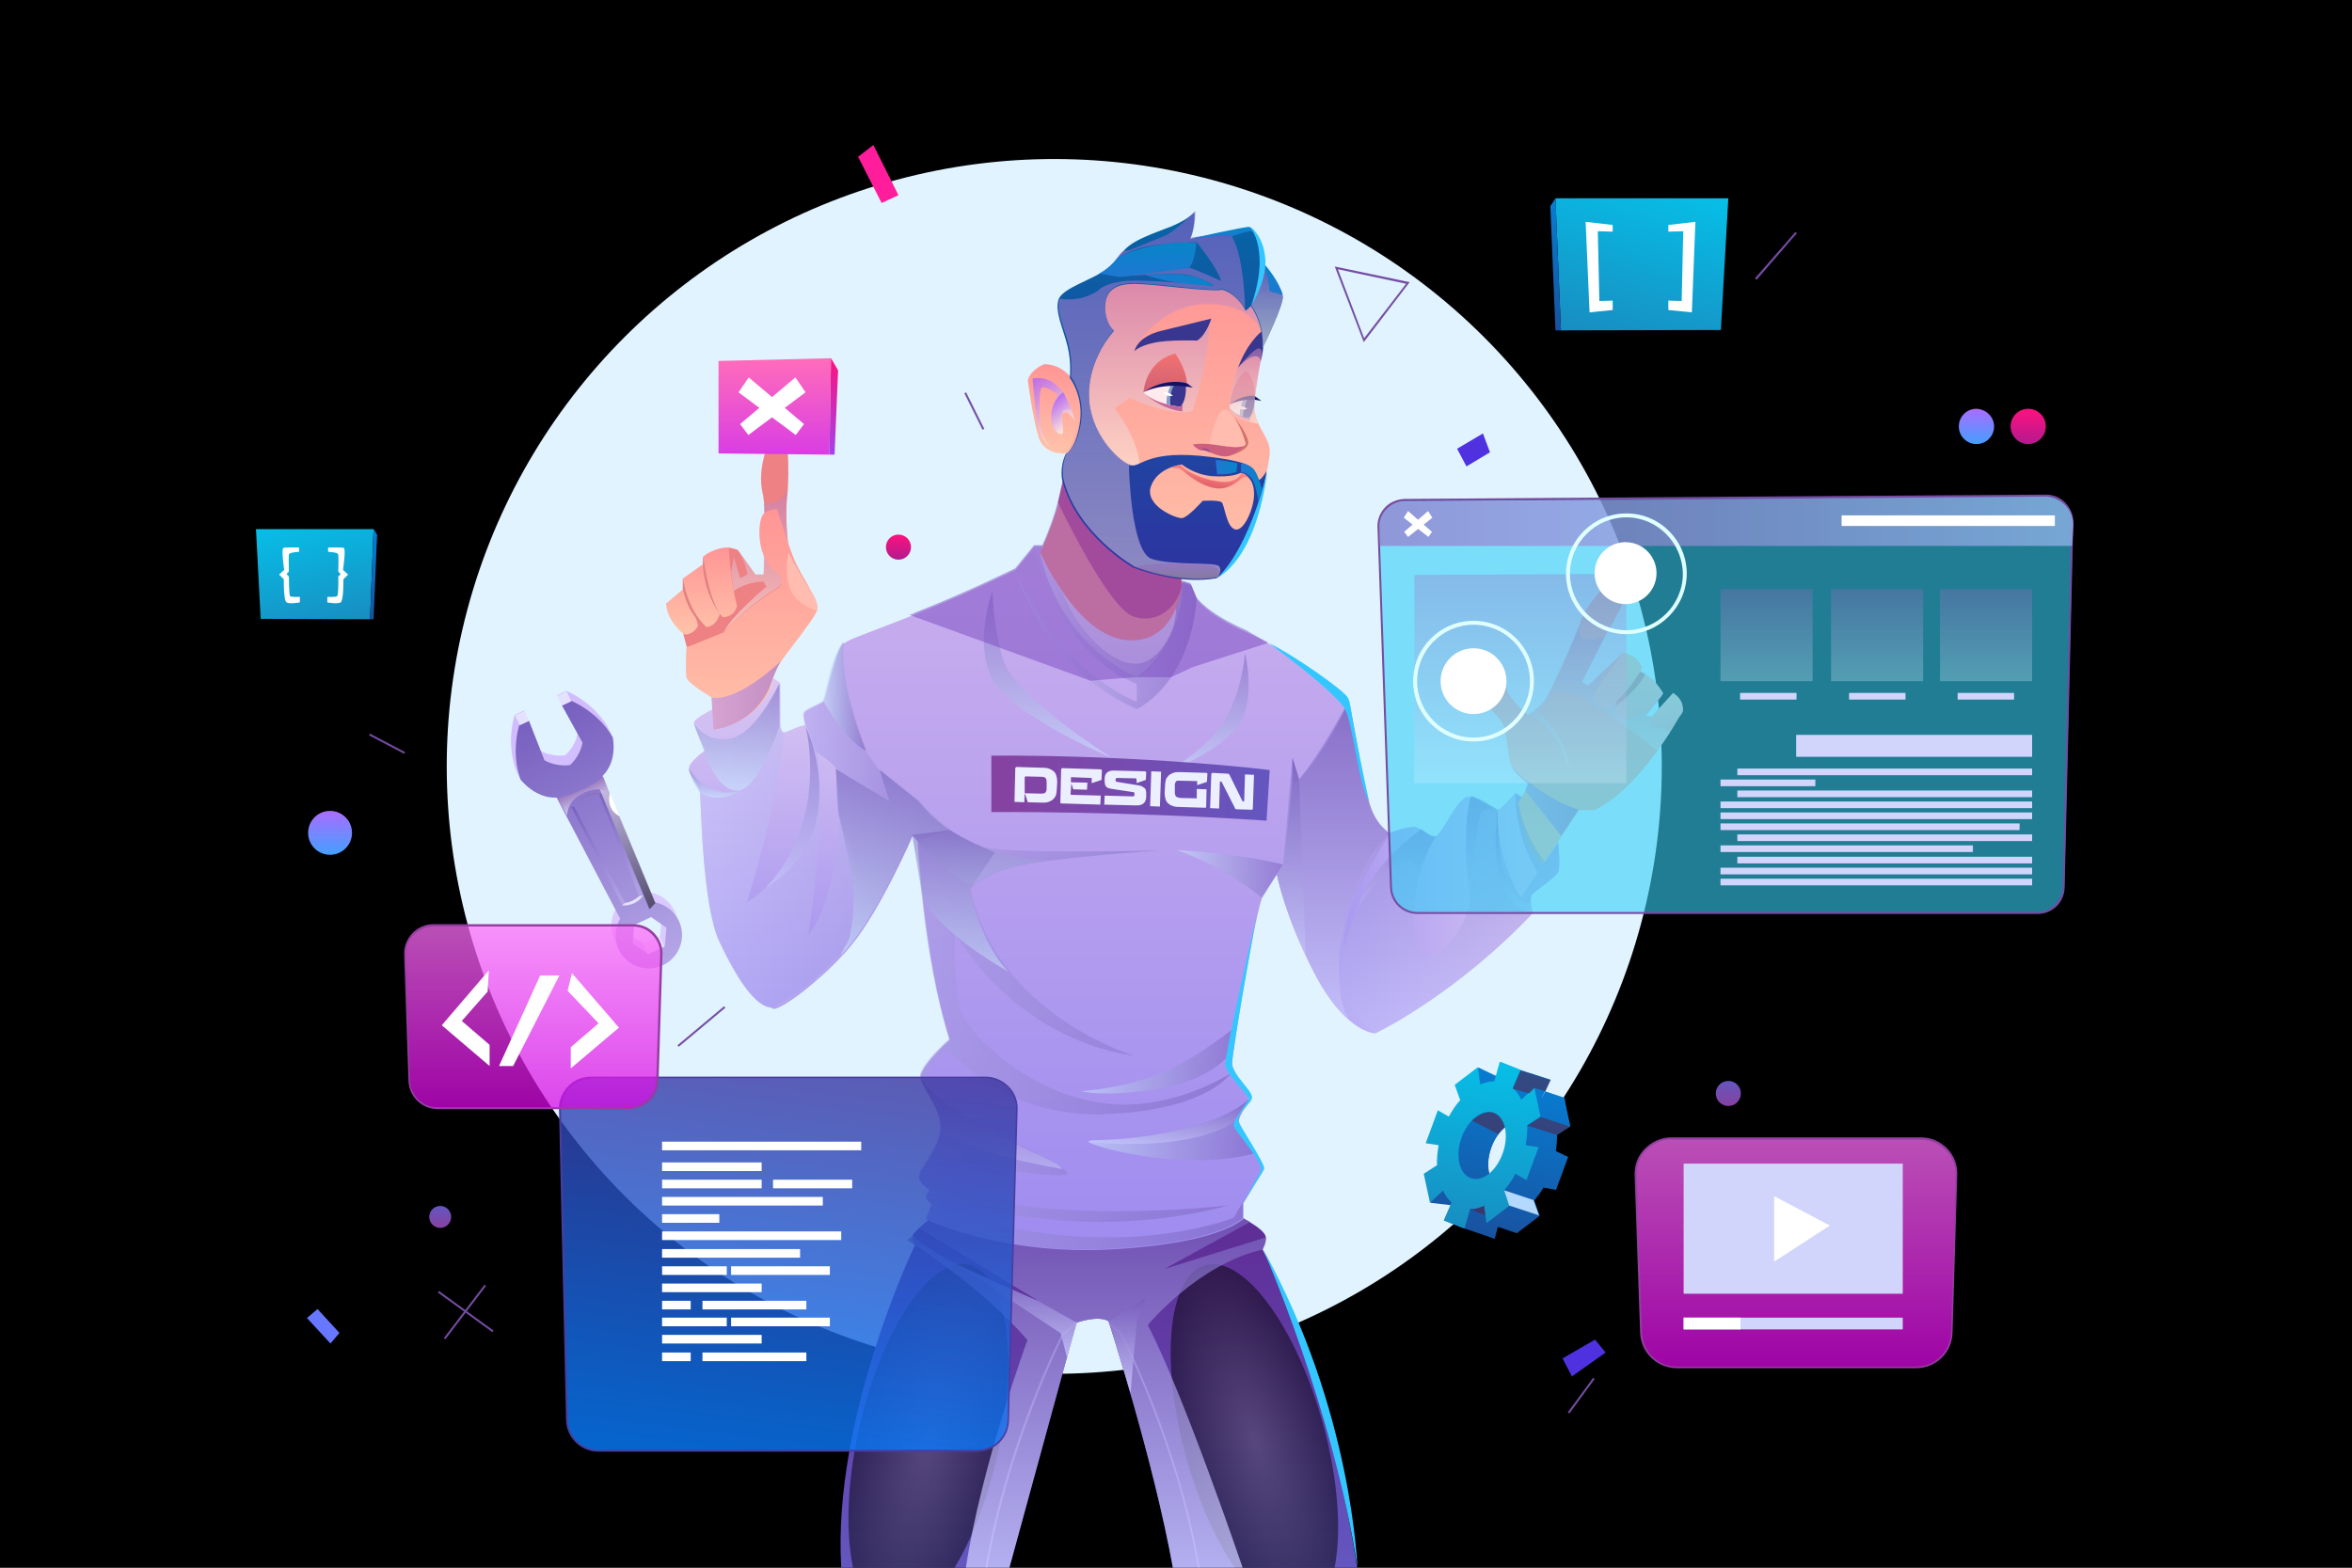 <?xml version="1.0" encoding="utf-8"?>
<!-- Generator: Adobe Illustrator 25.2.3, SVG Export Plug-In . SVG Version: 6.00 Build 0)  -->
<svg version="1.1" id="illustration" xmlns="http://www.w3.org/2000/svg" xmlns:xlink="http://www.w3.org/1999/xlink" x="0px"
	 y="0px" viewBox="0 0 600 400" enable-background="new 0 0 600 400" xml:space="preserve">
<rect x="0" y="0" width="600" height="400" fill="#808080" stroke="none"/>
<g>
	<defs>
		<rect id="SVGID_1_" width="600" height="400"/>
	</defs>
	<clipPath id="SVGID_2_">
		<use xlink:href="#SVGID_1_"  overflow="visible"/>
	</clipPath>
	<rect clip-path="url(#SVGID_2_)" width="600" height="400"/>
	<g clip-path="url(#SVGID_2_)">
		<path fill="#F1F1F4" d="M148.2,196.1c0-0.2,0.1-0.4,0.4-0.4l6.7,0.2c0.7,0,1.2,0.1,1.7,0.3c0.5,0.2,0.8,0.4,1.1,0.7
			s0.5,0.7,0.6,1.1c0.1,0.4,0.2,0.9,0.2,1.5l-0.1,1.8c0,0.5-0.1,1-0.2,1.5c-0.1,0.4-0.4,0.8-0.7,1.1c-0.3,0.3-0.7,0.5-1.2,0.7
			c-0.5,0.2-1,0.2-1.7,0.2l-3.6-0.1l-0.7-2.1l-0.1,0l-0.1,2.1l-2.5-0.1L148.2,196.1z M150.6,202.4l4.3,0.1c0.5,0,0.8-0.1,1-0.3
			c0.2-0.2,0.3-0.6,0.3-1.1l0-1.5c0-0.6-0.1-0.9-0.3-1.1c-0.2-0.2-0.5-0.3-1-0.3l-4.1-0.1c-0.1,0-0.1,0-0.1,0.1c0,0-0.1,0.1-0.1,0.1
			L150.6,202.4z"/>
		<path fill="#F1F1F4" d="M162.4,199.9L162.4,199.9l-0.2,2.7c0,0.1,0.1,0.2,0.2,0.2l7.5,0.2l-0.1,2.3L160,205
			c-0.2,0-0.4-0.1-0.3-0.4l0.2-8.2c0-0.2,0.1-0.4,0.4-0.4l9.6,0.3c0.2,0,0.4,0.1,0.4,0.4l-0.1,2.3l-2.4,0.8l-0.1,0l0-1.2
			c0-0.1,0-0.1-0.1-0.1l-5.1-0.2c-0.1,0-0.1,0-0.1,0.1c0,0,0,0.1,0,0.1l0,1.1l4.2,0.1l-0.1,1.8l-3.5-0.1L162.4,199.9z"/>
		<path fill="#F1F1F4" d="M179.2,199.8L179.2,199.8l-0.1-1c0-0.1,0-0.1-0.1-0.2l-4.7-0.1c-0.2,0-0.3,0-0.4,0.1
			c-0.1,0.1-0.1,0.2-0.1,0.3l0,0.2c0,0.2,0,0.3,0.1,0.3c0.1,0.1,0.2,0.1,0.3,0.1l5.5,0.9c0.4,0.1,0.6,0.1,0.9,0.3
			c0.2,0.1,0.4,0.3,0.6,0.4c0.2,0.2,0.3,0.4,0.3,0.6c0.1,0.2,0.1,0.5,0.1,0.9l0,0.7c0,0.4-0.1,0.7-0.2,1c-0.1,0.3-0.3,0.5-0.5,0.7
			c-0.2,0.2-0.5,0.3-0.8,0.4c-0.3,0.1-0.8,0.1-1.2,0.1l-8-0.2l0.1-2.3l7.1,0.2c0.2,0,0.4,0,0.4-0.1c0.1-0.1,0.1-0.2,0.1-0.4l0-0.2
			c0-0.2,0-0.3-0.1-0.3c-0.1-0.1-0.2-0.1-0.3-0.1l-5.3-0.8c-0.4-0.1-0.7-0.1-0.9-0.2c-0.3-0.1-0.5-0.2-0.6-0.4
			c-0.2-0.2-0.3-0.4-0.3-0.6c-0.1-0.2-0.1-0.5-0.1-0.9l0-0.6c0-0.6,0.2-1.1,0.6-1.5c0.4-0.3,0.9-0.5,1.7-0.5l7.9,0.2
			c0.3,0,0.4,0.1,0.4,0.4l-0.1,1.8L179.2,199.8z"/>
		<path fill="#F1F1F4" d="M182.6,205.7l0.3-8.9l2.5,0.1l-0.3,8.9L182.6,205.7z"/>
		<path fill="#F1F1F4" d="M194.5,202.2c0-0.1,0-0.3,0-0.4c0-0.1,0-0.3,0-0.4l0-0.1l2.5,0.1l-0.1,4.4c0,0.2-0.1,0.3-0.3,0.3l-6.7-0.2
			c-0.7,0-1.2-0.1-1.7-0.3c-0.5-0.2-0.8-0.4-1.1-0.7c-0.3-0.3-0.5-0.7-0.6-1.1c-0.1-0.4-0.2-0.9-0.2-1.5l0.1-1.8
			c0-0.5,0.1-1,0.2-1.5c0.1-0.4,0.4-0.8,0.7-1.1c0.3-0.3,0.7-0.5,1.2-0.7c0.5-0.2,1-0.2,1.7-0.2l6.7,0.2c0.2,0,0.4,0.1,0.3,0.4
			l-0.1,1.9l-2.4,0.8l-0.1,0l0-0.9c0-0.1,0-0.1-0.1-0.1l-4.3-0.1c-0.2,0-0.5,0-0.6,0c-0.2,0-0.3,0.1-0.4,0.2
			c-0.1,0.1-0.2,0.3-0.2,0.4c-0.1,0.2-0.1,0.4-0.1,0.7l0,1.6c0,0.5,0.1,0.9,0.3,1.1c0.2,0.2,0.5,0.3,1,0.4l4.2,0.1
			c0.1,0,0.1,0,0.1-0.1L194.5,202.2z"/>
		<path fill="#F1F1F4" d="M202.3,197.4c0.2,0,0.3,0,0.4,0.1c0.1,0.1,0.1,0.2,0.2,0.3l3.2,6.5c0.1,0.1,0.1,0.2,0.2,0.2l0.1,0
			c0.1,0,0.2-0.1,0.2-0.2l0.2-6.7l2.3,0.1l-0.3,8.6c0,0.2-0.1,0.4-0.4,0.3l-3.6-0.1c-0.2,0-0.3,0-0.4-0.1c-0.1-0.1-0.2-0.1-0.2-0.3
			l-3.3-6.5c0-0.1-0.1-0.2-0.2-0.2l-0.1,0c-0.1,0-0.2,0.1-0.2,0.2l-0.2,6.7l-2.3-0.1l0.3-8.6c0-0.2,0.1-0.4,0.4-0.4L202.3,197.4z"/>
	</g>
	
		<ellipse transform="matrix(0.707 -0.707 0.707 0.707 -59.458 247.517)" clip-path="url(#SVGID_2_)" fill="#E0F3FF" cx="269" cy="195.5" rx="155" ry="155"/>
	<g clip-path="url(#SVGID_2_)">
		
			<linearGradient id="SVGID_3_" gradientUnits="userSpaceOnUse" x1="139.837" y1="275.201" x2="139.837" y2="204.012" gradientTransform="matrix(0.906 -0.423 0.423 0.906 -75.052 53.742)">
			<stop  offset="0" style="stop-color:#DBCCFF"/>
			<stop  offset="1" style="stop-color:#D1BBFF"/>
		</linearGradient>
		<path fill="url(#SVGID_3_)" d="M155.1,185.6c-3.8-6.6-10.6-9.3-10.6-9.3l-2.4,1.1l5.3,9.6c-0.7,3.7-3.2,5.7-3.2,5.7l0,0
			c0,0-3.2,0.6-6.5-1.2l-4-10.2l-2.4,1.1c0,0-2.3,6.9,0.3,14c0,0,1,2.3,1.2,2.5c0.9,1.1,3.4,2.3,8.1,2.1l16.2,30.9
			c-1.3,2.3-1.6,5.2-0.4,7.8c2,4.2,7,6.1,11.3,4.1c4.2-2,6.1-7,4.1-11.3c-1.2-2.6-3.6-4.3-6.2-4.8l-13.3-32.2c3.2-3.3,3.8-6,3.6-7.5
			C156.2,187.8,155.1,185.6,155.1,185.6z M168.4,238.9l-4.3,2l-3.9-2.7l0.4-4.7l4.3-2l3.9,2.7L168.4,238.9z"/>
		
			<linearGradient id="SVGID_4_" gradientUnits="userSpaceOnUse" x1="139.833" y1="277.978" x2="139.833" y2="206.789" gradientTransform="matrix(0.906 -0.423 0.423 0.906 -75.052 53.742)">
			<stop  offset="0" style="stop-color:#B5A6E7"/>
			<stop  offset="1" style="stop-color:#7760BF"/>
		</linearGradient>
		<path fill="url(#SVGID_4_)" d="M156.3,188.1c-3.8-6.6-10.6-9.3-10.6-9.3l-2.4,1.1l5.3,9.6c-0.7,3.7-3.2,5.7-3.2,5.7l0,0
			c0,0-3.2,0.6-6.5-1.2l-4-10.2l-2.4,1.1c0,0-2.3,6.9,0.3,14c0,0,3.7,4.9,9.2,4.6l16.2,30.9c-1.3,2.3-1.6,5.2-0.4,7.8
			c2,4.2,7,6.1,11.3,4.1c4.2-2,6.1-7,4.1-11.3c-1.2-2.6-3.6-4.3-6.2-4.8l-13.3-32.2C157.7,194.1,156.3,188.1,156.3,188.1z
			 M169.6,241.4l-4.3,2l-3.9-2.7l0.4-4.7l4.3-2l3.9,2.7L169.6,241.4z"/>
		
			<rect x="131.9" y="181.8" transform="matrix(0.906 -0.423 0.423 0.906 -65.003 73.607)" fill="#E5E2FF" width="2.6" height="2.8"/>
		
			<rect x="142.7" y="176.8" transform="matrix(0.906 -0.423 0.423 0.906 -61.879 77.686)" fill="#E5E2FF" width="2.6" height="2.8"/>
		
			<rect x="164.5" y="239.8" transform="matrix(0.906 -0.423 0.423 0.906 -86.403 93.305)" fill="#E5E2FF" width="4.7" height="2.8"/>
		<g>
			
				<linearGradient id="SVGID_5_" gradientUnits="userSpaceOnUse" x1="139.833" y1="260.28" x2="139.833" y2="230.272" gradientTransform="matrix(0.906 -0.423 0.423 0.906 -75.052 53.742)">
				<stop  offset="0" style="stop-color:#B5A6E7"/>
				<stop  offset="1" style="stop-color:#7760BF"/>
			</linearGradient>
			<path fill="url(#SVGID_5_)" d="M145.7,205.9l13.1,25.2c3.4,0.2,5.3-2.5,5.3-2.5l-10.7-26.3C148.6,202.1,145.7,205.9,145.7,205.9z
				 M163,228.7c-0.4,0.3-1,0.8-1.7,1.1c-0.6,0.3-1.2,0.5-1.8,0.5l-13.1-24.6c0.6-0.6,1.7-1.4,3.2-2.1c1.1-0.5,2.1-0.8,3.2-1
				L163,228.7z"/>
			<path fill="#E5E2FF" d="M163,228.7l1-0.2c0,0-1.5,2.7-5.3,2.5l0.8-0.6C159.5,230.4,161.4,230.2,163,228.7z"/>
			
				<linearGradient id="SVGID_6_" gradientUnits="userSpaceOnUse" x1="135.574" y1="230.873" x2="144.091" y2="230.873" gradientTransform="matrix(0.906 -0.423 0.423 0.906 -75.052 53.742)">
				<stop  offset="0" style="stop-color:#8B8BE0"/>
				<stop  offset="1" style="stop-color:#A177B7"/>
			</linearGradient>
			<path opacity="0.62" fill="url(#SVGID_6_)" d="M145.7,205.9l0.8-0.1c0,0,2.2-2.3,6.4-3l0.6-0.5c0,0-1.7-0.3-4.3,0.9
				C146.5,204.4,145.7,205.9,145.7,205.9z"/>
		</g>
		
			<linearGradient id="SVGID_7_" gradientUnits="userSpaceOnUse" x1="139.833" y1="232.85" x2="139.833" y2="227.694" gradientTransform="matrix(0.906 -0.423 0.423 0.906 -75.052 53.742)">
			<stop  offset="0" style="stop-color:#FFFFFF"/>
			<stop  offset="1" style="stop-color:#A177B7"/>
		</linearGradient>
		<path opacity="0.62" fill="url(#SVGID_7_)" d="M142.2,203.6c0,0,6.3-1.1,11.7-5.4l1.7,4.1c0,0-1.9-1.9-6.2-0.2c-5,2-4.7,6-4.7,6
			L142.2,203.6z"/>
		
			<linearGradient id="SVGID_8_" gradientUnits="userSpaceOnUse" x1="144.337" y1="263.343" x2="144.337" y2="230.262" gradientTransform="matrix(0.906 -0.423 0.423 0.906 -75.052 53.742)">
			<stop  offset="0" style="stop-color:#000000"/>
			<stop  offset="1" style="stop-color:#FFFFFF"/>
		</linearGradient>
		<path opacity="0.5" fill="url(#SVGID_8_)" d="M155.6,202.3c-1.2-0.9-2.6-0.9-2.6-0.9l12.7,30.6l1.5-1.6L155.6,202.3z"/>
		<path fill="#FFFFFF" d="M155.6,202.3c0,0-1.3,4.1,2.5,6L155.6,202.3z"/>
	</g>
	<g clip-path="url(#SVGID_2_)">
		<g>
			<linearGradient id="SVGID_9_" gradientUnits="userSpaceOnUse" x1="280.3" y1="400" x2="280.3" y2="310.79">
				<stop  offset="0" style="stop-color:#6456C0"/>
				<stop  offset="1" style="stop-color:#5F2C95"/>
			</linearGradient>
			<path fill="url(#SVGID_9_)" d="M346.2,400h-47c-4.9-27.3-16.4-62.9-16.4-62.9c-2.8-1.6-8.2,0.4-8.2,0.4L257.5,400h-42.9
				c-2.3-38.6,18.8-82.3,18.8-82.3l0,0c-0.1-0.1-0.7-1.5-0.6-2.4c0.1-0.4,0.8-1.1,1.6-1.9c1.2-1.1,2.5-2.1,2.5-2.1l80.1-0.5
				c0,0,0.8,0.4,1.8,1h0c1.8,1.1,4.1,2.7,4.1,3.9c0,1.6-0.7,2.7-0.8,3l0,0.1C339.3,351.1,346.2,400,346.2,400z"/>
			
				<radialGradient id="SVGID_10_" cx="232.499" cy="368.65" r="27.028" gradientTransform="matrix(0.646 0.149 -0.385 1.67 228.623 -282.248)" gradientUnits="userSpaceOnUse">
				<stop  offset="0" style="stop-color:#4B474B"/>
				<stop  offset="1" style="stop-color:#000000"/>
			</radialGradient>
			<path opacity="0.5" fill="url(#SVGID_10_)" d="M254.3,371.9c-5.7,24.9-18.2,43.3-27.9,41.1s-12.8-24.2-7.1-49.2
				c5.7-24.9,18.2-43.3,27.9-41.1C256.9,325,260.1,347,254.3,371.9z"/>
			
				<radialGradient id="SVGID_11_" cx="351.329" cy="352.809" r="27.027" gradientTransform="matrix(0.639 -0.179 0.462 1.65 -67.403 -151.745)" gradientUnits="userSpaceOnUse">
				<stop  offset="0" style="stop-color:#4B474B"/>
				<stop  offset="1" style="stop-color:#000000"/>
			</radialGradient>
			<path opacity="0.5" fill="url(#SVGID_11_)" d="M337.3,362.6c6.9,24.6,4.8,46.8-4.8,49.4c-9.5,2.7-22.9-15.1-29.8-39.8
				c-6.9-24.6-4.8-46.8,4.8-49.4C317.1,320.2,330.4,338,337.3,362.6z"/>
			<g>
				<linearGradient id="SVGID_12_" gradientUnits="userSpaceOnUse" x1="251.427" y1="368.682" x2="274.825" y2="368.682">
					<stop  offset="0" style="stop-color:#9E8CEF"/>
					<stop  offset="1" style="stop-color:#CAAFEE"/>
				</linearGradient>
				<path fill="url(#SVGID_12_)" d="M251.9,400l-0.5-0.1c5.5-32.2,19.3-59.2,19.5-59.5l0.1-0.1l3.5-3.1l0.3,0.4l-3.5,3.1
					C270.7,342,257.3,368.5,251.9,400z"/>
			</g>
			<g>
				
					<linearGradient id="SVGID_13_" gradientUnits="userSpaceOnUse" x1="341.526" y1="368.683" x2="364.925" y2="368.683" gradientTransform="matrix(-1 0 0 1 647.629 0)">
					<stop  offset="0" style="stop-color:#9E8CEF"/>
					<stop  offset="1" style="stop-color:#CAAFEE"/>
				</linearGradient>
				<path fill="url(#SVGID_13_)" d="M305.6,400c-5.4-31.6-19.2-58.3-19.8-59.5l-3.1-2.8l0.3-0.4l3.2,2.9
					c0.1,0.3,14.4,27.5,19.8,59.7L305.6,400z"/>
			</g>
			<linearGradient id="SVGID_14_" gradientUnits="userSpaceOnUse" x1="277.16" y1="400" x2="277.16" y2="310.79">
				<stop  offset="0" style="stop-color:#CCCCFF"/>
				<stop  offset="1" style="stop-color:#755CBB"/>
			</linearGradient>
			<path opacity="0.76" fill="url(#SVGID_14_)" d="M323,315.7c0,1.6-0.7,2.7-0.8,3l0,0.1c-16.7,3.8-29.4,19.3-29.4,19.3
				C301.9,355.5,317,400,317,400h-17.8c-4.9-27.3-16.4-62.9-16.4-62.9c-2.8-1.6-8.2,0.4-8.2,0.4L257.5,400h-11.1
				c4-26.2,15.7-58.1,15.7-58.1c-11.6-13.4-28.7-24.2-28.7-24.2l0,0l-2-1.3l1.5-1.1c7.4,7.1,31.4,16.4,32.1,16.7l-30.5-18.6
				c1.2-1.1,2.5-2.1,2.5-2.1l80.1-0.5c0,0,0.8,0.4,1.8,1l-21.9,12L323,315.7z"/>
			<linearGradient id="SVGID_15_" gradientUnits="userSpaceOnUse" x1="287.546" y1="355.395" x2="287.546" y2="331.063">
				<stop  offset="0" style="stop-color:#CCCCFF"/>
				<stop  offset="1" style="stop-color:#755CBB"/>
			</linearGradient>
			<polygon opacity="0.76" fill="url(#SVGID_15_)" points="282.9,337.1 292.2,331.1 290,337.1 288.4,355.4 			"/>
			<linearGradient id="SVGID_16_" gradientUnits="userSpaceOnUse" x1="259.363" y1="346.448" x2="259.363" y2="322.609">
				<stop  offset="0" style="stop-color:#CCCCFF"/>
				<stop  offset="1" style="stop-color:#755CBB"/>
			</linearGradient>
			<polygon opacity="0.76" fill="url(#SVGID_16_)" points="274.7,337.5 264.9,332 244.1,322.6 270.6,340.2 272.2,346.4 			"/>
		</g>
		<path fill="#FE9083" d="M301.5,149.6c0.1,0.4,0.1,0.7,0.1,0.7c-0.5,2-1.1,3.9-1.7,5.7c-2,5.6-4.4,9.6-6.2,12.1
			c-1.6,2.2-2.7,3.2-2.7,3.2c-14.6-4.6-21.8-18.9-24.5-25.9c0,0,0-0.1,0-0.1c-0.5-1.3-0.9-2.4-1.1-3.1c0,0,0,0,0,0
			c-0.2-0.6-0.2-0.9-0.2-0.9c0.1-0.1,0.1-0.2,0.2-0.4l0-0.1c0.2-0.5,0.5-1,0.7-1.5c1.9-4.2,3.2-8.1,4-11.2c0.7-2.6,1.1-4.6,1.3-5.7
			c0.1-0.6,0.1-0.9,0.1-0.9l6.8,3.6l23.4,12.4c-0.4,2.1-0.5,4.2-0.5,5.9c0,1.2,0,2.4,0.1,3.3c0.1,1.2,0.2,2.1,0.3,2.7v0
			C301.4,149.6,301.5,149.6,301.5,149.6z"/>
		<linearGradient id="SVGID_17_" gradientUnits="userSpaceOnUse" x1="283.542" y1="176.45" x2="283.542" y2="140.84">
			<stop  offset="0" style="stop-color:#D5CDF8"/>
			<stop  offset="1" style="stop-color:#F3EDFB"/>
		</linearGradient>
		<path fill="url(#SVGID_17_)" d="M295,172.8c-1.4,1.3-2.9,2.5-4.8,3.5c0,0-0.1,0-0.1,0.1c0,0,0,0-0.1-0.1l0,0
			c-0.5-0.3-2.2-1.4-4.6-3.1c-6.1-4.6-16.3-13.9-19.3-26.5c0,0,0,0,0-0.1c-0.3-1.5-0.6-3-0.7-4.6c0,0,0,0,0,0c0-0.4-0.1-0.8-0.1-1.2
			c0,0,2,4.8,5.6,9.9c4.1,6.1,10.3,12.7,17.8,12.7c6.4,0,9.7-4.4,11.4-8.4c0.7-1.7,1.1-3.4,1.4-4.6c0,0,0,0,0,0
			c0.1-0.4,0.1-0.7,0.2-0.9v0c0-0.1,0-0.3,0-0.4c0.1-0.4,0.1-0.7,0.1-0.7S304,163.8,295,172.8z"/>
		<linearGradient id="SVGID_18_" gradientUnits="userSpaceOnUse" x1="265.21" y1="158.61" x2="301.874" y2="158.61">
			<stop  offset="0" style="stop-color:#CCCCFF"/>
			<stop  offset="1" style="stop-color:#755CBB"/>
		</linearGradient>
		<path opacity="0.5" fill="url(#SVGID_18_)" d="M295,172.8c-1.4,1.3-2.9,2.5-4.8,3.5H290l-0.1,0l0,0c-0.5-0.3-2.2-1.4-4.6-3.1
			c-6.1-4.6-16.3-13.9-19.3-26.5c0,0,0,0,0-0.1c-0.3-1.5-0.6-3-0.7-4.6c0,0,0,0,0,0c0-0.4-0.1-0.8-0.1-1.2c0,0,2,4.8,5.6,9.9
			c0,0,4,11.1,12.8,16.6c4.4,2.8,7.7,2.4,10.1,0.7c2.4-1.6,4-4.4,5-6.5c0.9-2.1,1.2-4.1,1.3-5.6c0-0.3,0-0.6,0-0.9
			c0.7-1.7,1.1-3.4,1.4-4.6c0,0,0,0,0,0c0.1-0.4,0.1-0.7,0.2-0.9v0c0-0.1,0-0.3,0-0.4c0.1-0.4,0.1-0.7,0.1-0.7S304,163.8,295,172.8z
			"/>
		<linearGradient id="SVGID_19_" gradientUnits="userSpaceOnUse" x1="273.058" y1="318.729" x2="273.058" y2="139.29">
			<stop  offset="0" style="stop-color:#9E8CEF"/>
			<stop  offset="1" style="stop-color:#CAAFEE"/>
		</linearGradient>
		<path fill="url(#SVGID_19_)" d="M351.1,263.5c-0.1,0-0.2,0.1-0.2,0.1c-0.8,0.1-3.4-0.5-6.7-3.3l0,0c0,0,0,0,0,0c0,0,0,0,0,0
			c-2.8-2.4-6.2-6.5-9.5-13.2c-6.7-13.4-8.6-22.3-8.9-23.9l0-0.2l-3.9,6.2c-2.6,8-7.7,40.9-7.6,42.4c0.1,1.4,4.4,8.3,4.4,9.2
			c0,0,0,0,0,0c-0.1,0.9-2.1,2.8-2.6,4.8c-0.4,1.4,2.3,5.7,4.1,8.9v0c1,1.7,1.7,3.1,1.7,3.6c0,1.5-4.7,8.9-4.7,8.9v4l-0.1,0.1
			l-0.2,0.2l-0.2,0.1c-1.8,1.4-9.4,6.1-33.3,7.4c-28.2,1.5-47.1-7.6-47.1-7.6l1.4-3.9c0,0-1.3-1.1-1.4-1.7c-0.1-0.6,1-1.9,1-1.9
			s-2.8-1.5-2.8-3.4c0-1.9,5.7-7.8,5.5-12.8c-0.2-5-4.5-9.5-5.1-12.3c-0.6-2.8,7.4-9.9,7.4-9.9c-6.8-21.6-8.1-50.6-8.1-50.6
			l-1.3-1.5c0,0-8.1,18.6-15.5,27.7c-0.9,1.1-1.8,2.2-2.8,3.2c-2.1,2.2-4.2,4.3-6.4,6.1c-5.1,4.5-9.8,7.4-10.9,7.2
			c-1.9-0.4-9.5-15.4-9.1-30.7c0.2-7.3,4.6-15.5,9.1-22c0.5-0.7,1-1.4,1.5-2.1c3.2-4.4,6.4-7.9,7.8-9.4c0.6-0.6,0.9-0.9,0.9-0.9
			s-1-3.4-1.8-6.3c0-0.1,0-0.1-0.1-0.2c0,0,0-0.1,0-0.1c0-0.1,0-0.1,0-0.1c-0.4-1.8-0.7-3.3-0.4-3.7c0.6-1,4.3-2.2,4.9-2.9
			c0.6-0.8,3.3-13.5,5.3-14.9c1.9-1.3,5.4-2.3,16.7-6.8c0.6-0.2,1.1-0.4,1.7-0.7c12.8-5,25.3-11.2,25.3-11.2l4.8-5.9h2.1l-0.7,1.5
			l0,0.1c0.3,1.5,0.7,3,1.2,4.4c0,0,0,0.1,0,0.1c6.6,20.8,23.6,27.5,23.6,27.5c11.8-8.7,11.6-22.5,11.6-22.5v-1.9l2.2,0.7l1.5,3.6
			c0,0,2.6,4,12.7,8.4c1.8,0.8,3.6,1.7,5.6,2.9c9.3,5.3,19.6,13.4,20.4,15.1c0.1,0.2,0.2,0.5,0.3,0.9v0c1.1,4.3,3.3,20.3,5.4,26
			c1.3,3.6,3.4,5.5,4.9,6.6c0,0,0,0,0,0c1.1,0.8,1.9,1,1.9,1c0.2,0.9,0.3,1.8,0.4,2.6C361.2,243.6,353,262.2,351.1,263.5z"/>
		<linearGradient id="SVGID_20_" gradientUnits="userSpaceOnUse" x1="198.59" y1="206.915" x2="242.29" y2="206.915">
			<stop  offset="0" style="stop-color:#CCCCFF"/>
			<stop  offset="1" style="stop-color:#755CBB"/>
		</linearGradient>
		<path opacity="0.5" fill="url(#SVGID_20_)" d="M242.3,211.8l-8.2,2.8l-1.3-1.5c0,0-8.1,18.6-15.5,27.7c-0.9,1.1-1.8,2.2-2.8,3.2
			c-2.1,2.2-4.2,4.3-6.4,6.1l-6.3-27.1l-3.2-20.6c3.2-4.4,6.4-7.9,7.8-9.4c0.6-0.6,0.9-0.9,0.9-0.9s-1-3.4-1.8-6.3
			c0-0.1,0-0.1-0.1-0.2c0,0,0-0.1,0-0.1c0-0.1,0-0.1,0-0.1c-0.4-1.8-0.7-3.3-0.4-3.7c0.6-1,4.3-2.2,4.9-2.9
			c0.6-0.8,3.3-13.5,5.3-14.9c0,0-1.3,12.2,5.7,27.8l3.4,4.8l10,8C234.4,204.4,238.2,209.5,242.3,211.8z"/>
		<linearGradient id="SVGID_21_" gradientUnits="userSpaceOnUse" x1="197.238" y1="257.17" x2="197.238" y2="173.26">
			<stop  offset="0" style="stop-color:#9E8CEF"/>
			<stop  offset="1" style="stop-color:#DAC7F3"/>
		</linearGradient>
		<path fill="url(#SVGID_21_)" d="M218.4,233.9c-1.8,13.1-21.3,23.2-21.3,23.2c-4.4,0-9.2-7.6-13.6-16.9c-4.4-9.4-4.7-36.2-4.9-37.9
			c-0.2-1.7-2.7-5-2.8-6.4c-0.1-1.4,4-4.4,4-4.4l0-0.1l0-0.1c-0.4-0.9-2.9-6.1-2.7-7.1c0.2-1,4.8-3.3,4.8-3.3l0.3,5.1
			c0,0,10.8-2,14.4-10.4l0.6-2.6l1.8,1.2v11c0,0,0.4,1.7,0.9,1.7c0.6,0,4.8-2.1,5.6-1.8c0.9,0.3,1.8,6.2,2.9,6.9
			c1.2,0.8,4.3,2.9,4.8,4c0.2,0.5,0.2,2.2,0.2,4.1c0,2.4,0,5.3,0.4,6.9C214.5,210.3,220.2,220.8,218.4,233.9z"/>
		<linearGradient id="SVGID_22_" gradientUnits="userSpaceOnUse" x1="341.53" y1="232.986" x2="397.836" y2="232.986">
			<stop  offset="0" style="stop-color:#A999F1"/>
			<stop  offset="1" style="stop-color:#DAC7F3"/>
		</linearGradient>
		<path fill="url(#SVGID_22_)" d="M397.4,222.7c-0.9,1.4-5.3,4.3-6.4,5.4c-1.1,1.1,0,4.9,0,4.9c-18.6,19.7-37.9,29.6-39.9,30.5
			c-0.1,0-0.2,0.1-0.2,0.1c-11.7-7.8-10.7-20.7-6.8-31.6c3.7-10.4,10-19,10.3-19.4l0,0c0,0,0,0,0,0c0.2-0.1,3.5-1.5,5.9-1.6
			c0.8-0.1,1.5,0.2,2.2,0.7c1.4,0.9,2.6,2.3,3.8,1.7c1.7-0.9,5.5-9.9,8.1-10.1c1.8-0.2,4.3,1.7,6,2.7c0.7,0.5,1.3,0.8,1.6,0.7
			c1-0.2,4.2-4.1,4.4-4.2c0.2-0.1,1.7,1,1.7,1l-1,1.3c1.6,9.1,6.8,15.2,6.8,15.2l3.5-5.1C397.4,214.8,398.3,221.3,397.4,222.7z"/>
		<path fill="#CB4D7A" d="M301.5,149.3c0,0.1,0,0.3-0.1,0.4c0,0.3-0.1,0.5-0.2,0.8c0,0,0,0,0,0c-1.2,4.4-6,8.9-12.1,6.8
			c-6.6-2.4-19.2-29.1-19.2-29.1l1.3-5.7l30,24.4l0.3,2.3L301.5,149.3z"/>
		<g>
			<path fill="#EE8183" d="M201.8,144.4c0,0-1.8-10.1-1-17.6c0.8-7.5-0.2-15.9-0.2-15.9s-1.8-0.8-3.1,0c-1.3,0.8-4.4,8.5-3,14.7
				c1.4,6.2,0.3,21,0.3,21h-2.1l-4.5-6.3l-2.2-0.6c0,0-12.7,12-12.5,19.1l1.7,6.3l15.7-0.5l10.2-11.7L201.8,144.4z"/>
			<linearGradient id="SVGID_23_" gradientUnits="userSpaceOnUse" x1="178.923" y1="161.819" x2="178.923" y2="139.694">
				<stop  offset="1.598750e-02" style="stop-color:#FFC2A9"/>
				<stop  offset="1" style="stop-color:#FF9595"/>
			</linearGradient>
			<path fill="url(#SVGID_23_)" d="M185.9,139.7c0,0,0.3,8,2.1,14.8c0,0-0.3,2.8-3.6,3l-0.8-0.9c0,0-0.6,3.2-3.5,3.4l-2.7-2.7
				l0.7,2.3c0,0-1,2.4-3.6,2.3c0,0-4.4-3.4-4.6-7.9l4.3-3.6v-2.8l5.1-3.6l0.1-2C179.4,141.9,182.4,139.6,185.9,139.7z"/>
			<linearGradient id="SVGID_24_" gradientUnits="userSpaceOnUse" x1="192.855" y1="161.295" x2="192.855" y2="124.671">
				<stop  offset="0" style="stop-color:#FFEADB"/>
				<stop  offset="0.994" style="stop-color:#C27CB6"/>
			</linearGradient>
			<path opacity="0.6" fill="url(#SVGID_24_)" d="M201,124.7c0,0-0.8,1.9-1.9,2.7c-1.1,0.8-4.2,1.3-4.2,1.3l-0.1,17.9h-2.1l-4.5-6.3
				c0,0,2.3,3.6,2.4,6.3l-1.8,0.9l-1.6-5.4l-0.7,3.9l0.7,4.8c0,0,2.7-2.3,7.6-2.4l0.7,1.3c0,0-8.8,7.3-10.9,11.6
				c0,0,4.4-5.5,14.3-11.7l0.9-2.9l1.3-7C201.1,139.7,199.9,129.6,201,124.7z"/>
			<linearGradient id="SVGID_25_" gradientUnits="userSpaceOnUse" x1="191.667" y1="186.21" x2="191.667" y2="129.75">
				<stop  offset="1.598750e-02" style="stop-color:#FFC2A9"/>
				<stop  offset="1" style="stop-color:#FF9595"/>
			</linearGradient>
			<path fill="url(#SVGID_25_)" d="M208.4,155.8c-0.8,2.5-9.4,12.7-10.4,14.9c-1,2.2-1.5,5.1-1.5,5.1c-4.2,9.1-14.4,10.4-14.4,10.4
				l-0.5-8.2c0,0-5.5-3.2-6.4-4.9l0,0l-0.1-0.3c-0.3-1.6,0-7.6,0-7.6l9.6-3.9c4.2-5.4,14.3-11.6,14.3-11.6l0.5-2.8
				c-7.3-3.6-6.1-14.4-4.8-15.7c1.2-1.3,3.5-1.3,3.5-1.3s2.7,8.7,4.4,12.8C204.1,146.6,209.2,153.3,208.4,155.8z"/>
			<path fill="#E28183" d="M179.4,141.9c0,0,1.1,9.9,4.2,14.7c0,0-4-5-4.3-12.6L179.4,141.9z"/>
			<path fill="#E28183" d="M174.2,147.5c0,0,1,8,6,12.5c0,0-4.4-2.2-6-9.7V147.5z"/>
			<linearGradient id="SVGID_26_" gradientUnits="userSpaceOnUse" x1="181.57" y1="177.399" x2="199.322" y2="177.399">
				<stop  offset="1.598750e-02" style="stop-color:#D1A1D6"/>
				<stop  offset="0.994" style="stop-color:#BD89C4"/>
			</linearGradient>
			<path opacity="0.91" fill="url(#SVGID_26_)" d="M199.3,168.6c0,0-10.8,10.5-17.8,9.4l0.5,8.2c0,0,11.4-1,15.1-13
				C197.1,173.3,198.4,169.8,199.3,168.6z"/>
		</g>
		<g>
			<linearGradient id="SVGID_27_" gradientUnits="userSpaceOnUse" x1="398.996" y1="220.6" x2="398.996" y2="145.099">
				<stop  offset="1.598750e-02" style="stop-color:#FFC2A9"/>
				<stop  offset="1" style="stop-color:#FF9595"/>
			</linearGradient>
			<path fill="url(#SVGID_27_)" d="M428.4,182.9c0,0-9.9,18.2-21.6,23.8h-4l-9.2,13.9c0,0-5.9-3.7-6.4-16c0,0,2.1-2.2,2.6-4.6
				c0,0-3.3-2.6-4.2-4.5c-0.9-1.9-1.2-7.6-1.8-9.9c-0.6-2.3-6-7.2-7.2-7.8c-1.2-0.6-6.6-0.9-6.6-0.9s-0.8-2,0-2.9
				c0.8-0.9,9.2-4.2,13.8-1.1c0,0,0.3,2.4,0.8,3.7c0.5,1.3,4.6,5.7,5.2,5.7c0.6,0,3.4-2.3,4.6-4c1.1-1.7,7.3-14.9,8.7-19.3
				c0,0,0-0.1,0-0.1c0-0.1,0-0.1,0.1-0.2c0-0.1,0-0.1,0-0.1c0,0,0,0,0-0.1c1.1-3.9,7.8-11.2,11.3-13.3c0,0,1.5-0.4,2.3,1.5
				c0,0-2.8,8.1-5.8,12.9c-0.5,0.8-1,1.8-1.6,2.8c0,0,0,0,0,0c-2.5,4.7-5.4,10.7-5.8,11.6l0,0.1l1.6,0.8l4.3-4.1l4.4-4.1l10.1,10.6
				l-1,1.3l-3.1,4l1.6,0.3l3.7-4.1L428.4,182.9z"/>
			<linearGradient id="SVGID_28_" gradientUnits="userSpaceOnUse" x1="407.916" y1="196.41" x2="407.916" y2="158.9">
				<stop  offset="0" style="stop-color:#FFEADB"/>
				<stop  offset="0.994" style="stop-color:#C27CB6"/>
			</linearGradient>
			<path opacity="0.6" fill="url(#SVGID_28_)" d="M426,186.8l-3.2,4.7c0,0-17.5-13.5-21.2-14.6c-3.8-1.1-5.2-0.4-5.2-0.4l-3.9,5
				c0,0,7.2,6.4,7.8,15c0,0-2.4-10.9-10.6-14.2c0.6,0,3.4-2.3,4.6-4c1.1-1.7,7.3-14.9,8.7-19.3c-0.2,0.8-0.5,2.2,0.2,3.4
				c0.9,1.6,5.9,0.1,6.2,0c0,0,0,0,0,0l-5.8,11.6l0,0.1l1.6,0.8l4.3-4.1l-2.1,5l15.6,2.8l-3.1,4l1.6,0.3L426,186.8z"/>
			<linearGradient id="SVGID_29_" gradientUnits="userSpaceOnUse" x1="415.316" y1="183.463" x2="415.316" y2="166.648">
				<stop  offset="0" style="stop-color:#FFB0B0"/>
				<stop  offset="0.984" style="stop-color:#FFC2A9"/>
			</linearGradient>
			<path fill="url(#SVGID_29_)" d="M413.9,166.7c0,0,3-0.4,5,3.5l-0.4,1.3c0,0,3,0.6,5.8,5.4c0,0-2.5,4.6-8.8,6.7
				c0,0-2.9-0.8-3.4-3.3l0.6-1.6l-2.3,1.7c0,0-2.7,0.8-3.9-3.2L413.9,166.7z"/>
			<linearGradient id="SVGID_30_" gradientUnits="userSpaceOnUse" x1="425.069" y1="186.053" x2="425.069" y2="176.832">
				<stop  offset="0" style="stop-color:#FFB0B0"/>
				<stop  offset="0.984" style="stop-color:#FFC2A9"/>
			</linearGradient>
			<path fill="url(#SVGID_30_)" d="M429.3,181.6c0,0,0.6-2.9-2.5-4.8l-6,6.6c0,0,0.2,2.1,2.8,2.6
				C423.6,186.1,427.7,184.7,429.3,181.6z"/>
			<linearGradient id="SVGID_31_" gradientUnits="userSpaceOnUse" x1="385.63" y1="204.431" x2="402.78" y2="204.431">
				<stop  offset="1.598750e-02" style="stop-color:#D1A1D6"/>
				<stop  offset="0.994" style="stop-color:#BD89C4"/>
			</linearGradient>
			<path opacity="0.91" fill="url(#SVGID_31_)" d="M385.6,195.5c0,0,7,7.8,17.1,11.1l-4.4,6.7l-9.2-11.6l0.6-1.7
				C389.8,200,386.1,197.2,385.6,195.5z"/>
			<path fill="#E28183" d="M418.4,171.4c0,0-2.9,4.8-5.8,7.2l-0.6,1.6c0,0,5.6-3.8,7.7-8.2C419.7,172,419.1,171.5,418.4,171.4z"/>
		</g>
		<linearGradient id="SVGID_32_" gradientUnits="userSpaceOnUse" x1="361.763" y1="263.621" x2="361.763" y2="179.11">
			<stop  offset="0" style="stop-color:#CCCCFF"/>
			<stop  offset="1" style="stop-color:#755CBB"/>
		</linearGradient>
		<path opacity="0.5" fill="url(#SVGID_32_)" d="M397.4,222.7c-0.9,1.4-5.3,4.3-6.4,5.4c-1.1,1.1,0,4.9,0,4.9
			c-18.6,19.7-37.9,29.6-39.9,30.5c-0.1,0-0.2,0.1-0.2,0.1c-1.5,0.2-8.9-1.9-16.3-16.7c-6.7-13.4-8.6-22.3-8.9-23.9l0-0.2l1.6-2.2
			l2.4-27.3l1.7,5.5c6.4-7.8,12.5-19.7,12.5-19.7l0.3,0.9v0c1.1,4.3,3.3,20.3,5.4,26c1.3,3.6,3.4,5.5,4.9,6.6l0,0l0,0
			c-5.9,5.4-8.9,13.2-10.3,19.4c-1.3,5.7-1.4,10-1.4,10s1.6-7.7,6.8-17c1.9-3.4,4.6-6.4,7.3-8.9c2-1.9,4.1-3.4,5.7-4.6
			c1.4,0.9,2.6,2.3,3.8,1.7c-7.8,11.7-7.6,34.9-0.3,30.5c7.3-4.4,9-13.8,9-13.8c-1.7-11.4-1.2-24.3,0.2-26.8
			c1.7,0.1,6.5,3.5,6.8,3.4C381.6,220,388,229,388,229l4.2-6.4c-6.1-10.2-5.6-20.2-5.6-20.2c0.2-0.1,1.7,1,1.7,1l-1,1.3
			c1.6,9.1,6.8,15.2,6.8,15.2l3.5-5.1C397.4,214.8,398.3,221.3,397.4,222.7z"/>
		<linearGradient id="SVGID_33_" gradientUnits="userSpaceOnUse" x1="175.69" y1="246.595" x2="317.04" y2="246.595">
			<stop  offset="0" style="stop-color:#CCCCFF"/>
			<stop  offset="1" style="stop-color:#755CBB"/>
		</linearGradient>
		<path opacity="0.5" fill="url(#SVGID_33_)" d="M317,306.8v4l-0.1,0.1l-0.2,0.2l-0.2,0.1c-1.8,1.4-9.4,6.1-33.3,7.4
			c-28.2,1.5-47.1-7.6-47.1-7.6l1.4-3.9c0,0-1.3-1.1-1.4-1.7c-0.1-0.6,1-1.9,1-1.9s-2.8-1.5-2.8-3.4c0-1.7,4.6-6.7,5.4-11.3
			c0.1-0.5,0.1-1,0.1-1.5c-0.2-5-4.5-9.4-5.1-12.3c0,0,0,0,0,0c-0.6-2.8,7.4-9.9,7.4-9.9c-6.8-21.6-8.1-50.6-8.1-50.6l-1.3-1.5
			c0,0-8.1,18.6-15.5,27.7c-7.4,9.1-18.2,16.9-20.1,16.5c-4.4,0-9.2-7.6-13.6-16.9c-4.4-9.4-4.7-36.2-4.9-37.9
			c-0.2-1.7-2.7-5-2.8-6.4c4.7,8.1,12.3,5.8,12.3,5.8c-5.5,0.1-8.3-10.1-8.3-10.1l0-0.1l0-0.1l-2.7-7.1c0.3,0.3,6.6,7.3,12.6,3
			c6.2-4.4,9.4-13,9.4-13v11c0,0,0.4,1.7,0.9,1.7c-0.4,5.1-1.4,11.2-2.7,17.3c-2.8,13.1-6.7,25.8-6.7,25.8s10.4-5.7,14.1-20.1
			c1.8-6.9,2-12.9,1.9-17.2c-0.1-3.7-0.6-6.3-0.8-7.2c0-0.1,0-0.1-0.1-0.2c0,0,0-0.1,0-0.1c0,0,0,0,0-0.1l1,2.1l1.9,4.8
			c2.2,18.5-2.4,46.3-2.4,46.3c6.7-8.3,8.1-26.8,7.8-31.3c-0.1-2.1-0.3-4.8-0.4-6.9c-0.2-2.4-0.2-4.1-0.2-4.1l13.7,8.2l-2.5-8l10,8
			c0,0,9,10.8,18.2,12.1c9.2,1.3,43.1,0.5,43.1,0.5s-29.4,1.9-38,4.4c-8.6,2.5-10.2,5.4-10.2,5.4c6.2,31.6,40.6,42.2,41.6,42.6
			c-31.2-4.7-45.7-31.2-45.7-31.2s-0.5,14.9,1.9,20.6c2.4,5.7,16.6,19.6,34.7,22.5c1.5,0.2,3,0.4,4.5,0.5c15.3,0.7,28-7.1,29.3-8
			c0.1-0.1,0.1-0.1,0.1-0.1s0,0,0,0c-0.5,0.8-6.8,9.6-32.2,10.6c-1.5,0.1-3,0.1-4.5,0c0,0,0,0,0,0c-23.5-1-35.5-16.7-35.5-16.7
			s-8.7,4.7-3.2,11.6c0.1,0.1,0.1,0.2,0.2,0.2c1.6,1.9,5.2,4.2,9.5,6.6c0.1,0.1,0.2,0.1,0.3,0.2c5.2,2.9,11.2,5.8,15.9,8.2
			c0,0,0,0,0.1,0c2.9,1.5,5.2,2.8,6.5,3.7c0,0,0,0,0,0c1.3,1,1.6,1.6,0.3,1.7c-6.6,0.8-31.5-4.7-32.5-3.2c-1,1.5,1.2,5.4,1.2,5.4
			c22.8,11.3,71.7,5.7,73.2,5.6C272.5,318.3,239,305,239,305l1.1,3.9c0,0,18.2,6.3,39.7,6.8c21.5,0.5,34.9-5,34.9-5L317,306.8z"/>
		<linearGradient id="SVGID_34_" gradientUnits="userSpaceOnUse" x1="300.305" y1="222.941" x2="327.323" y2="222.941">
			<stop  offset="0" style="stop-color:#CCEDFF"/>
			<stop  offset="1" style="stop-color:#755CBB"/>
		</linearGradient>
		<path opacity="0.5" fill="url(#SVGID_34_)" d="M300.3,216.9c0,0,16.3,0.9,27,3.7l-5.5,8.4C321.8,229,313.4,221.7,300.3,216.9z"/>
		<linearGradient id="SVGID_35_" gradientUnits="userSpaceOnUse" x1="275.8" y1="270.358" x2="315.506" y2="270.358">
			<stop  offset="0" style="stop-color:#CCEDFF"/>
			<stop  offset="1" style="stop-color:#755CBB"/>
		</linearGradient>
		<path opacity="0.5" fill="url(#SVGID_35_)" d="M315.5,261.7c0,0-10.1,8.5-20.1,12.4c-10,3.9-19.6,4.3-19.6,4.3s5.7,1.7,19.9-0.6
			c14.1-2.3,18.9-9.9,18.9-9.9L315.5,261.7z"/>
		<linearGradient id="SVGID_36_" gradientUnits="userSpaceOnUse" x1="277.639" y1="288.312" x2="320.06" y2="288.312">
			<stop  offset="0" style="stop-color:#CCEDFF"/>
			<stop  offset="1" style="stop-color:#755CBB"/>
		</linearGradient>
		<path opacity="0.5" fill="url(#SVGID_36_)" d="M320.1,294.3L320.1,294.3c-18.8,4.9-42.6-2.1-42.4-3c0.2-0.9,6.5,0.4,21.2-2.6
			c14.2-2.9,19.4-7.9,19.7-8.2c-0.1,0.9-2.1,2.8-2.6,4.8C315.5,286.8,318.2,291.1,320.1,294.3z"/>
		<linearGradient id="SVGID_37_" gradientUnits="userSpaceOnUse" x1="241.13" y1="243.86" x2="241.13" y2="196.25">
			<stop  offset="0" style="stop-color:#CCEDFF"/>
			<stop  offset="1" style="stop-color:#755CBB"/>
		</linearGradient>
		<path opacity="0.5" fill="url(#SVGID_37_)" d="M269,219.4c-16,1.6-20.4,6.1-20.4,6.1c-4.5,0.6-14.6-11-14.6-11l-1.3-1.5
			c0,0-8.1,18.6-15.5,27.7c-0.9,1.1-1.8,2.2-2.8,3.2l1.1-2.4c0,0,1.7-0.8,2.2-9.9c0.5-9-3.8-22.5-3.8-24.3s-0.7-11.1-0.7-11.1
			l13.7,8.2l-2.5-8l10,8c0,0,3.9,5.9,13.8,10.8C257.5,219.8,267.9,219.5,269,219.4z"/>
		<linearGradient id="SVGID_38_" gradientUnits="userSpaceOnUse" x1="244.963" y1="247.862" x2="244.963" y2="211.772">
			<stop  offset="0" style="stop-color:#CCEDFF"/>
			<stop  offset="1" style="stop-color:#755CBB"/>
		</linearGradient>
		<path opacity="0.5" fill="url(#SVGID_38_)" d="M232.7,213l9.6-1.2c0,0,3.8,2.5,11.5,5.7l-6.4,9.4c0,0,2.5,13.4,9.8,21
			c0,0-19.3-10.7-22-19.8L232.7,213z"/>
		<linearGradient id="SVGID_39_" gradientUnits="userSpaceOnUse" x1="187.925" y1="201.727" x2="187.925" y2="174.46">
			<stop  offset="0" style="stop-color:#CCEDFF"/>
			<stop  offset="1" style="stop-color:#755CBB"/>
		</linearGradient>
		<path opacity="0.5" fill="url(#SVGID_39_)" d="M176.9,184.4l2.7,7.2c0,0,2.8,9.7,8.3,10.1c5.5,0.4,10.9-16.3,10.9-16.3v-11
			c0,0-5.9,12.6-12.2,14C180.3,189.9,176.9,184.4,176.9,184.4z"/>
		<linearGradient id="SVGID_40_" gradientUnits="userSpaceOnUse" x1="209.99" y1="177.715" x2="220.979" y2="177.715">
			<stop  offset="0" style="stop-color:#CCEDFF"/>
			<stop  offset="1" style="stop-color:#755CBB"/>
		</linearGradient>
		<path opacity="0.5" fill="url(#SVGID_40_)" d="M210,178.7c0,0,4.9,9.8,11,12.9c0,0-7.2-17.5-5.7-27.8
			C215.3,163.8,212.6,165.5,210,178.7z"/>
		<linearGradient id="SVGID_41_" gradientUnits="userSpaceOnUse" x1="329.447" y1="243.86" x2="329.447" y2="193.32">
			<stop  offset="0" style="stop-color:#CCCCFF"/>
			<stop  offset="1" style="stop-color:#755CBB"/>
		</linearGradient>
		<path opacity="0.76" fill="url(#SVGID_41_)" d="M329.7,193.3l1.7,5.5l1.7,45.1c0,0-4.4-8.6-7.4-20.8l1.6-2.4
			C327.3,220.6,330,203.6,329.7,193.3z"/>
		<linearGradient id="SVGID_42_" gradientUnits="userSpaceOnUse" x1="386.268" y1="232.99" x2="386.268" y2="206.58">
			<stop  offset="0" style="stop-color:#CCCCFF"/>
			<stop  offset="1" style="stop-color:#755CBB"/>
		</linearGradient>
		<path opacity="0.5" fill="url(#SVGID_42_)" d="M382.1,206.6c0,0-1,22.1,8.4,24l0.5,2.4C391,233,378.8,232.5,382.1,206.6z"/>
		<linearGradient id="SVGID_43_" gradientUnits="userSpaceOnUse" x1="356.316" y1="231.81" x2="356.316" y2="211.62">
			<stop  offset="0" style="stop-color:#CCCCFF"/>
			<stop  offset="1" style="stop-color:#755CBB"/>
		</linearGradient>
		<path opacity="0.3" fill="url(#SVGID_43_)" d="M366.4,213.3c0,0-0.4,0.8-3.8-1.7c0,0-11.8,8.4-16.4,20.2c0,0,7.3-10.9,11.2-12
			c3.9-1.2,4.8,3.2,4.8,3.2S363.8,216.8,366.4,213.3z"/>
		<linearGradient id="SVGID_44_" gradientUnits="userSpaceOnUse" x1="182.217" y1="203.468" x2="182.217" y2="195.97">
			<stop  offset="0" style="stop-color:#CCEDFF"/>
			<stop  offset="1" style="stop-color:#755CBB"/>
		</linearGradient>
		<path opacity="0.5" fill="url(#SVGID_44_)" d="M175.7,196c0,0,4.6,8.4,13.1,5.8c0,0-5.1,3.4-10.2,0.6
			C178.5,202.4,175.4,196.9,175.7,196z"/>
		<linearGradient id="SVGID_45_" gradientUnits="userSpaceOnUse" x1="202.246" y1="226.327" x2="202.246" y2="185.35">
			<stop  offset="0" style="stop-color:#CCCCFF"/>
			<stop  offset="1" style="stop-color:#755CBB"/>
		</linearGradient>
		<path opacity="0.5" fill="url(#SVGID_45_)" d="M205.5,185.4c0,0,6.3,23.4-10.1,41c0,0,10.6-5.4,13-18
			C210.8,195.7,205.5,185.4,205.5,185.4z"/>
		<linearGradient id="SVGID_46_" gradientUnits="userSpaceOnUse" x1="307.67" y1="197.484" x2="307.67" y2="166.648">
			<stop  offset="0" style="stop-color:#CCEDFF"/>
			<stop  offset="1" style="stop-color:#755CBB"/>
		</linearGradient>
		<path opacity="0.5" fill="url(#SVGID_46_)" d="M317.6,166.6c0,0-0.7,10.6-5.8,18.1c-5.1,7.6-15.1,12.7-15.1,12.7
			s12.6-4.6,18.4-11.2C320.9,179.8,317.6,166.6,317.6,166.6z"/>
		<linearGradient id="SVGID_47_" gradientUnits="userSpaceOnUse" x1="267.272" y1="193.316" x2="267.272" y2="150.756">
			<stop  offset="0" style="stop-color:#CCEDFF"/>
			<stop  offset="1" style="stop-color:#755CBB"/>
		</linearGradient>
		<path opacity="0.5" fill="url(#SVGID_47_)" d="M253.2,150.8c0,0,0,8.8,2.8,17.8c2.8,9,27.5,24.7,27.5,24.7s-25.4-10.6-30.4-20.1
			C248.3,163.8,253.2,150.8,253.2,150.8z"/>
		<linearGradient id="SVGID_48_" gradientUnits="userSpaceOnUse" x1="252.901" y1="201.1" x2="323.986" y2="201.1">
			<stop  offset="0" style="stop-color:#8642A0"/>
			<stop  offset="1" style="stop-color:#6456C0"/>
		</linearGradient>
		<path fill="url(#SVGID_48_)" d="M252.9,192.8v14.4c0,0,33.1-0.3,70.2,2.2l0.8-12.9C324,196.4,291.7,192.6,252.9,192.8z"/>
		<g>
			<path fill="#EBEFFF" d="M259,196.1c0-0.2,0.1-0.4,0.4-0.4l6.7,0.2c0.7,0,1.2,0.1,1.7,0.3c0.5,0.2,0.8,0.4,1.1,0.7
				s0.5,0.7,0.6,1.1c0.1,0.4,0.2,0.9,0.2,1.5l-0.1,1.8c0,0.5-0.1,1-0.2,1.5c-0.1,0.4-0.4,0.8-0.7,1.1c-0.3,0.3-0.7,0.5-1.2,0.7
				c-0.5,0.2-1,0.2-1.7,0.2l-3.6-0.1l-0.7-2.1l-0.1,0l-0.1,2.1l-2.5-0.1L259,196.1z M261.4,202.4l4.3,0.1c0.5,0,0.8-0.1,1-0.3
				c0.2-0.2,0.3-0.6,0.3-1.1l0-1.5c0-0.6-0.1-0.9-0.3-1.1c-0.2-0.2-0.5-0.3-1-0.3l-4.1-0.1c-0.1,0-0.1,0-0.1,0.1
				c0,0-0.1,0.1-0.1,0.1L261.4,202.4z"/>
			<path fill="#EBEFFF" d="M273.3,199.9L273.3,199.9l-0.2,2.7c0,0.1,0.1,0.2,0.2,0.2l7.5,0.2l-0.1,2.3l-9.9-0.3
				c-0.2,0-0.4-0.1-0.3-0.4l0.2-8.2c0-0.2,0.1-0.4,0.4-0.4l9.6,0.3c0.2,0,0.4,0.1,0.4,0.4l-0.1,2.3l-2.4,0.8l-0.1,0l0-1.2
				c0-0.1,0-0.1-0.1-0.1l-5.1-0.2c-0.1,0-0.1,0-0.1,0.1c0,0,0,0.1,0,0.1l0,1.1l4.2,0.1l-0.1,1.8l-3.5-0.1L273.3,199.9z"/>
			<path fill="#EBEFFF" d="M290,199.8L290,199.8l-0.1-1c0-0.1,0-0.1-0.1-0.2l-4.7-0.1c-0.2,0-0.3,0-0.4,0.1
				c-0.1,0.1-0.1,0.2-0.1,0.3l0,0.2c0,0.2,0,0.3,0.1,0.3c0.1,0.1,0.2,0.1,0.3,0.1l5.5,0.9c0.4,0.1,0.6,0.1,0.9,0.3
				c0.2,0.1,0.4,0.3,0.6,0.4c0.2,0.2,0.3,0.4,0.3,0.6c0.1,0.2,0.1,0.5,0.1,0.9l0,0.7c0,0.4-0.1,0.7-0.2,1c-0.1,0.3-0.3,0.5-0.5,0.7
				c-0.2,0.2-0.5,0.3-0.8,0.4c-0.3,0.1-0.8,0.1-1.2,0.1l-8-0.2l0.1-2.3l7.1,0.2c0.2,0,0.4,0,0.4-0.1c0.1-0.1,0.1-0.2,0.1-0.4l0-0.2
				c0-0.2,0-0.3-0.1-0.3c-0.1-0.1-0.2-0.1-0.3-0.1l-5.3-0.8c-0.4-0.1-0.7-0.1-0.9-0.2c-0.3-0.1-0.5-0.2-0.6-0.4
				c-0.2-0.2-0.3-0.4-0.3-0.6c-0.1-0.2-0.1-0.5-0.1-0.9l0-0.6c0-0.6,0.2-1.1,0.6-1.5c0.4-0.3,0.9-0.5,1.7-0.5l7.9,0.2
				c0.3,0,0.4,0.1,0.4,0.4l-0.1,1.8L290,199.8z"/>
			<path fill="#EBEFFF" d="M293.4,205.7l0.3-8.9l2.5,0.1l-0.3,8.9L293.4,205.7z"/>
			<path fill="#EBEFFF" d="M305.3,202.2c0-0.1,0-0.3,0-0.4c0-0.1,0-0.3,0-0.4l0-0.1l2.5,0.1l-0.1,4.4c0,0.2-0.1,0.3-0.3,0.3
				l-6.7-0.2c-0.7,0-1.2-0.1-1.7-0.3c-0.5-0.2-0.8-0.4-1.1-0.7c-0.3-0.3-0.5-0.7-0.6-1.1c-0.1-0.4-0.2-0.9-0.2-1.5l0.1-1.8
				c0-0.5,0.1-1,0.2-1.5c0.1-0.4,0.4-0.8,0.7-1.1c0.3-0.3,0.7-0.5,1.2-0.7c0.5-0.2,1-0.2,1.7-0.2l6.7,0.2c0.2,0,0.4,0.1,0.3,0.4
				l-0.1,1.9l-2.4,0.8l-0.1,0l0-0.9c0-0.1,0-0.1-0.1-0.1l-4.3-0.1c-0.2,0-0.5,0-0.6,0c-0.2,0-0.3,0.1-0.4,0.2
				c-0.1,0.1-0.2,0.3-0.2,0.4c-0.1,0.2-0.1,0.4-0.1,0.7l0,1.6c0,0.5,0.1,0.9,0.3,1.1c0.2,0.2,0.5,0.3,1,0.4l4.2,0.1
				c0.1,0,0.1,0,0.1-0.1L305.3,202.2z"/>
			<path fill="#EBEFFF" d="M313.1,197.4c0.2,0,0.3,0,0.4,0.1c0.1,0.1,0.1,0.2,0.2,0.3l3.2,6.5c0.1,0.1,0.1,0.2,0.2,0.2l0.1,0
				c0.1,0,0.2-0.1,0.2-0.2l0.2-6.7l2.3,0.1l-0.3,8.6c0,0.2-0.1,0.4-0.4,0.3l-3.6-0.1c-0.2,0-0.3,0-0.4-0.1c-0.1-0.1-0.2-0.1-0.2-0.3
				l-3.3-6.5c0-0.1-0.1-0.2-0.2-0.2l-0.1,0c-0.1,0-0.2,0.1-0.2,0.2l-0.2,6.7l-2.3-0.1l0.3-8.6c0-0.2,0.1-0.4,0.4-0.4L313.1,197.4z"
				/>
		</g>
		<linearGradient id="SVGID_49_" gradientUnits="userSpaceOnUse" x1="259.03" y1="160.08" x2="305.29" y2="160.08">
			<stop  offset="0" style="stop-color:#CCCCFF"/>
			<stop  offset="1" style="stop-color:#755CBB"/>
		</linearGradient>
		<path opacity="0.5" fill="url(#SVGID_49_)" d="M305.3,152.7c-0.8,9.3-3.6,15.8-6.6,20.2c-4.2,6-8.7,8-8.7,8
			c-4.5-2-8.4-4.4-11.8-7.1c-14.3-11.4-18.9-27.2-19.2-28.5c6,14.5,14.9,23.4,21.6,28.3c5.4,4,9.4,5.5,9.4,5.5v-4.6
			c-1.1-0.4-2.1-0.9-3.1-1.4c-11.8-6-18-18.4-20.9-26.4c0,0,0,0,0-0.1c-1.6-4.3-2.2-7.4-2.2-7.4h2.1l-0.7,1.5l0,0.1
			c0.3,1.5,0.7,3,1.2,4.4c0,0,0,0.1,0,0.1c6.6,20.8,23.6,27.5,23.6,27.5c11.8-8.7,11.6-22.5,11.6-22.5v-1.9l2.2,0.7L305.3,152.7z"/>
		<linearGradient id="SVGID_50_" gradientUnits="userSpaceOnUse" x1="377.951" y1="229.979" x2="377.951" y2="203.207">
			<stop  offset="0" style="stop-color:#CCCCFF"/>
			<stop  offset="1" style="stop-color:#755CBB"/>
		</linearGradient>
		<path opacity="0.3" fill="url(#SVGID_50_)" d="M375.3,203.2c0,0-3.2,10.5-0.2,26.8c0,0,1.5-20.7,2.7-22.5c1.1-1.8,4.3-0.9,4.3-0.9
			S377.1,203.8,375.3,203.2z"/>
		<linearGradient id="SVGID_51_" gradientUnits="userSpaceOnUse" x1="340.11" y1="260.18" x2="340.11" y2="179.11">
			<stop  offset="0" style="stop-color:#CCCCFF"/>
			<stop  offset="1" style="stop-color:#755CBB"/>
		</linearGradient>
		<path opacity="0.5" fill="url(#SVGID_51_)" d="M344.2,260.2c-2.8-2.4-6.2-6.5-9.5-13.2c-6.7-13.4-8.6-22.3-8.9-23.9l1.6-2.4
			l2.1-20.6l2-1.2c0,0,7.1-7.8,12.5-19.7c0.1,0.2,0.2,0.5,0.3,0.9v0c1.1,4.3,3.3,20.3,5.4,26c1.3,3.6,3.4,5.5,4.9,6.6
			c0,0-12.3,18.3-12.9,31.3C341,255.7,343.7,259.6,344.2,260.2z"/>
		<linearGradient id="SVGID_52_" gradientUnits="userSpaceOnUse" x1="252.95" y1="298.26" x2="252.95" y2="275.02">
			<stop  offset="0" style="stop-color:#CCCCFF"/>
			<stop  offset="1" style="stop-color:#755CBB"/>
		</linearGradient>
		<path opacity="0.5" fill="url(#SVGID_52_)" d="M271.1,298.3c0,0-22.2-3.6-31.2-9.5c0,0,0,0,0,0c0.1-0.5,0.1-1,0.1-1.5
			c-0.2-5-4.5-9.4-5.1-12.3c0.1,0.3,0.8,1.8,3.9,4.5c2,1.7,5,3.9,9.5,6.6c0.1,0.1,0.2,0.1,0.3,0.2c6.4,3.8,11.9,6.3,15.9,8.2
			c0,0,0,0,0.1,0C268.1,296.2,270.5,297.3,271.1,298.3C271.1,298.2,271.1,298.3,271.1,298.3z"/>
		<linearGradient id="SVGID_53_" gradientUnits="userSpaceOnUse" x1="298.095" y1="291.876" x2="298.095" y2="280.59">
			<stop  offset="0" style="stop-color:#CCCCFF"/>
			<stop  offset="1" style="stop-color:#755CBB"/>
		</linearGradient>
		<path opacity="0.5" fill="url(#SVGID_53_)" d="M318.5,280.6c-0.1,0.9-2.1,2.8-2.6,4.8c0,0-8.1,8.6-38.3,6
			c0.2-0.9,6.5,0.4,21.2-2.6C313.1,286,318.2,280.9,318.5,280.6z"/>
		<path opacity="0.5" fill="#7A4AC0" d="M323.6,164l-19.3,6.2l-5.6,2.6l0,0l-3.7,0l-5,0l-3.1,0.2l-1.6,0.1l-4.7,0.4l-2.4,0.2
			l-23.1-8.4l-4.1-1.5l-19-6.9c0.6-0.2,1.1-0.4,1.7-0.7c12.8-5,25.3-11.2,25.3-11.2l4.8-5.9h2.1c1.9-4.2,3.2-8.1,4-11.2l1.3-5.7
			c0.1-0.6,0.1-0.9,0.1-0.9l6.8,3.6l22.9,18.3c0,1.2,0,2.4,0.1,3.3l0.3,2.3c0.1-0.4,0.1-0.7,0.1-0.7l2.2,0.7l1.5,3.6
			c0,0,2.6,4,12.7,8.4C319.7,161.9,321.6,162.9,323.6,164z"/>
		<g>
			<linearGradient id="SVGID_54_" gradientUnits="userSpaceOnUse" x1="297.598" y1="146.812" x2="297.598" y2="69.605">
				<stop  offset="1.598750e-02" style="stop-color:#FFC2A9"/>
				<stop  offset="1" style="stop-color:#FF9595"/>
			</linearGradient>
			<path fill="url(#SVGID_54_)" d="M308.9,146.4c0,0-9,2-18.9-2.8s-18.2-18.9-18.8-22.5c-0.5-3.5,3.8-12.8,3.8-20
				c0-7.2-3.5-19.6,2.4-26.3c5.9-6.7,33.2-7.7,42.1,0.9c0,0,2.7,6.9,2.7,10.8c0,0.9-0.2,2.3-0.4,3.9c-0.1,0.6-0.2,1.2-0.3,1.9
				c-0.8,4.7-1.9,10.5-1.4,13c0.2,0.9,0.5,1.7,0.8,2.5v0c1.1,2.5,2.7,4.5,3,6.7C324.3,117.3,320.5,137.6,308.9,146.4z"/>
			<linearGradient id="SVGID_55_" gradientUnits="userSpaceOnUse" x1="268.815" y1="115.657" x2="268.815" y2="92.895">
				<stop  offset="1.598750e-02" style="stop-color:#FFC2A9"/>
				<stop  offset="1" style="stop-color:#FF9595"/>
			</linearGradient>
			<path fill="url(#SVGID_55_)" d="M275,99.1c0,0-2.5-6.1-8.6-6.2c0,0-3.6,1.4-4.2,4.2c0,0,1.3,9.9,2.8,14.6c1.5,4.6,7.1,4,7.1,4
				S276.9,108.2,275,99.1z"/>
			<linearGradient id="SVGID_56_" gradientUnits="userSpaceOnUse" x1="308.329" y1="124.265" x2="309.283" y2="119.296">
				<stop  offset="0" style="stop-color:#E1616A"/>
				<stop  offset="1" style="stop-color:#FF8883"/>
			</linearGradient>
			<path fill="url(#SVGID_56_)" d="M298.6,119.4c0,0,2.1-0.2,2.9,0.5c0.9,0.7,4.1,3.8,8.2,4.6c4.1,0.9,6.8-2.6,7.7-2.8
				c0.9-0.2,1.8,1,1.8,1s-0.4-1.4-2.5-2.1c0,0-0.9,3.3-6.8,2.1c-5.9-1.1-8.4-3.7-8.4-3.7l-0.3-0.5
				C301.3,118.6,299.6,118.9,298.6,119.4z"/>
			<linearGradient id="SVGID_57_" gradientUnits="userSpaceOnUse" x1="299.714" y1="120.463" x2="299.714" y2="70.726">
				<stop  offset="0" style="stop-color:#FFEADB"/>
				<stop  offset="0.994" style="stop-color:#C27CB6"/>
			</linearGradient>
			<path opacity="0.6" fill="url(#SVGID_57_)" d="M289.9,88.8l0.1-0.6c0,0,5.9-10.3,17.5-10.6c11.7-0.3,14.3,7,14.3,7l2.2-3.3
				l-4.9-10l-34.2-0.6l-8.3,6.7l-1.1,16.5l3.7,21.7l9,4.8l2.5-2.3c-0.9-7.3-6.4-13.9-6.4-13.9l3.9-2.7c0,0,10.1,4.9,16,3.4
				c0,0,4.4-12.9,4.2-22.4C308.5,82.6,293.4,84.8,289.9,88.8z"/>
			<path fill="#38368E" d="M289.4,89.6c0,0,0.6-3.7,6.9-5.2c7-1.7,12.7-3.1,12.7-3.1s-1.2,4.1-3.6,5.6c0,0-7.4-0.3-11.2,0.6
				C290.5,88.3,289.4,89.6,289.4,89.6z"/>
			<path fill="#38368E" d="M321.8,84.6c0,0-3.6,2.7-6,9.3c0,0,2.3-3,4.5-3c1.5,0,1.2,1.5,1.2,1.5S323,88.4,321.8,84.6z"/>
			<linearGradient id="SVGID_58_" gradientUnits="userSpaceOnUse" x1="297.289" y1="100.095" x2="297.289" y2="90.242">
				<stop  offset="0" style="stop-color:#CF6074"/>
				<stop  offset="1" style="stop-color:#F37270"/>
			</linearGradient>
			<path fill="url(#SVGID_58_)" d="M291.7,100.1c0,0,0.4-7.9,8.1-9.9c0,0,2.7,3.6,3,7.6C302.8,97.8,298.8,97.1,291.7,100.1z"/>
			<linearGradient id="SVGID_59_" gradientUnits="userSpaceOnUse" x1="316.942" y1="103.221" x2="316.942" y2="94.647">
				<stop  offset="0" style="stop-color:#CF6074"/>
				<stop  offset="1" style="stop-color:#FF817F"/>
			</linearGradient>
			<path fill="url(#SVGID_59_)" d="M313.7,103.2c0,0,0.6-6.3,4.2-8.6c0,0,2.5,1.8,2.2,7.1C320.1,101.7,318,100.9,313.7,103.2z"/>
			<path fill="#FFEBED" d="M291.7,100.1c0,0,2.5,3.1,9.5,3.7c0,0,1.3-2,1.2-6C302.4,97.8,296,97.2,291.7,100.1z"/>
			<path fill="#FFEBED" d="M313.7,103.2v0.9c0,0,1.1,2.2,4.9,2.6c0,0,1.2-1.9,1.3-5.1C320,101.7,317.5,101.1,313.7,103.2z"/>
			<path fill="#7F9EC9" d="M299.2,97.6c0,0-1.8,2.2-1.6,5.5c0,0,2.3,0.5,3.6,0.6c0,0,1.5-2.1,1.2-6
				C302.4,97.8,300.4,97.3,299.2,97.6z"/>
			<path fill="#7F9EC9" d="M317.4,101.8c0,0-1,1.1-1.2,4.4c0,0,1.4,0.6,2.5,0.6c0,0,1.4-2,1.3-5.1C320,101.7,319,101.3,317.4,101.8z
				"/>
			<path fill="#38368E" d="M298.6,103.4c0,0-0.6-4.2,1.8-5.9l2,0.3c0,0,0.7,3.4-1.2,6C301.2,103.8,299.2,103.5,298.6,103.4z"/>
			<path fill="#38368E" d="M318.3,101.6c0,0-0.9,1.9-1.3,4.8c0,0,0.7,0.3,1.7,0.3c0,0,1.4-1.7,1.3-5.1
				C320,101.7,319,101.4,318.3,101.6z"/>
			<path fill="#131163" d="M291.7,100.1c0,0,4.6-2.7,12.6-1.2l-1.5-1.1C302.8,97.8,297.2,96.1,291.7,100.1z"/>
			<path fill="#131163" d="M313.7,103.2c0,0,3.7-2,8.1-0.9L320,101C320,101,317.1,100.5,313.7,103.2z"/>
			<path fill="#FFFFFF" d="M296.8,100.1c0,0,1.3-0.3,2.4,0.9C299.2,101,297.6,101.4,296.8,100.1z"/>
			<path fill="#FFFFFF" d="M315.4,103.8c0,0,2-0.4,2.7,0.5C318.1,104.3,317,105,315.4,103.8z"/>
			<path fill="#C6659C" d="M292.2,100.6c0,0,3.6,3.6,9.4,4.4l0.1-2.1l-0.5,0.9C301.2,103.8,295.7,103.4,292.2,100.6z"/>
			<path fill="#C6659C" d="M313.7,104.1c0,0,0.6,2.3,5.3,3.3l-0.2-1.1l-0.3,0.4C318.7,106.8,315.3,106.3,313.7,104.1z"/>
			<path fill="#CB5F7D" d="M304.3,113.4c0,0,1.8-0.4,5,0c3.2,0.4,6.8,1.3,8.8,0c0,0-2.6,2.6-4.9,3c-2.3,0.4-5.7-1.6-5.7-1.6l-1.5,0
				C305.9,114.8,304.8,114.2,304.3,113.4z"/>
			<path fill="#9F4A8B" d="M306.1,114.8c0,0,0.8-0.5,1.5-0.4c0.7,0.1,1.3,1.1,1.3,1.1S307.5,114.8,306.1,114.8z"/>
			<path fill="#FFBCAF" d="M318.1,113.4c0.8-0.8-3.5-8.6-5.6-8.9c-2.1-0.3-4,8.7-4,8.7s2.9,0.4,5.7,0.8
				C317,114.3,318.1,113.4,318.1,113.4z"/>
			<linearGradient id="SVGID_60_" gradientUnits="userSpaceOnUse" x1="317.748" y1="108.21" x2="317.748" y2="88.917">
				<stop  offset="0" style="stop-color:#FFEADB"/>
				<stop  offset="0.994" style="stop-color:#C27CB6"/>
			</linearGradient>
			<path opacity="0.6" fill="url(#SVGID_60_)" d="M321.2,88.9c-1.2-0.2-5.4,4.9-5.4,4.9s-2.6,8.2-2.1,10.6c0.5,2.4,7,3.7,7,3.7
				l0.3-0.4v0c-0.3-0.8-0.6-1.6-0.8-2.5c-0.5-2.5,0.6-8.3,1.4-13c0,0,0.3-1,0.3-1.9C321.9,89.7,321.8,89,321.2,88.9z"/>
			<linearGradient id="SVGID_61_" gradientUnits="userSpaceOnUse" x1="298.634" y1="147.783" x2="298.634" y2="54.15">
				<stop  offset="0" style="stop-color:#2E33A0"/>
				<stop  offset="1" style="stop-color:#0665A5"/>
			</linearGradient>
			<path fill="url(#SVGID_61_)" d="M321,122.3c-1.3-2.8-0.5-4.2-12.1-5.7c-16.4-2.1-17.8,2.8-20.5,2.1c-0.1,0-0.2-0.1-0.3-0.1
				c-3-1.2-10.1-8.1-10.3-17.5c-0.2-9.8,6.4-16.7,6.4-16.7c-2.4-2-3.3-7.8-0.8-10.2c2.6-2.5,6.9-1.9,17.6-0.8
				c10.7,1.1,10.7,0.5,10.7,0.5c3.4,0.9,5.4,4.1,5.9,5.1c0.1,0.2,0.2,0.3,0.2,0.3l1.3-1.2c3.6,5.2,2.9,10.9,2.9,10.9
				s5.9-11.9,5.2-13.6c-1.2-3.1-4.6-7.7-4.8-8l0,0c0,0-1-9.1-3.8-9.1s-15,2.7-15,2.7c1.3-3.1,1.1-6.7,1.1-6.7s0,0-0.1,0
				c-4,3.5-7.8,3.9-13.3,6.5c-2.8,1.3-4.1,2.5-5.1,3.7l-0.4,0.4l-0.4,0.5c-0.4,0.5-0.8,1-1.2,1.5c0,0,0,0.1-0.1,0.1c0,0,0,0,0,0
				c-0.4,0.5-1,1-1.6,1.5c-3.6,2.9-11.5,4.9-12.5,8c-0.9,3.1,1.2,7.3,2.3,11.7c1.1,4.4,0.6,8.2,0.6,8.2s3.8,4.9,2.5,12
				c-1.1,6.4-3.5,7.4-3.5,7.4c-1.7,3.5-0.9,6.8-0.9,6.8c3.5,13.9,18,22.2,18,22.2c12.9,4.8,21.4,2.7,21.4,2.7s0,0,0,0
				c9.4-6.1,12.6-26.3,12.7-27.3C323.1,120.3,321.4,123,321,122.3z M315.2,135.1c-2.3-0.4-2.8-6.1-3.5-6.9c-0.8-0.7-4.9-0.4-4.9-0.4
				s-3.8,4.3-5.3,4.4c-1.5,0.1-9.6-3.2-7.9-8.1c1.7-4.9,7.9-5.6,7.9-5.6s3.2,2.7,7.9,3c4.7,0.3,6.5-0.6,7-0.8
				c0.6-0.3,3.6,1.1,3.5,5.4C320,129.2,317.5,135.5,315.2,135.1z"/>
			<path fill="#D2726C" d="M314.7,106.2c0,0,4.1,5.1,3.7,7c-0.4,2.1-5.2,3.2-5.2,3.2s3.8-1.3,4.6-3.2
				C317.8,113.2,316.8,109.3,314.7,106.2z"/>
			<linearGradient id="SVGID_62_" gradientUnits="userSpaceOnUse" x1="323.227" y1="88.82" x2="323.227" y2="67.22">
				<stop  offset="0" style="stop-color:#FFEADB"/>
				<stop  offset="0.994" style="stop-color:#8860C7"/>
			</linearGradient>
			<path opacity="0.6" fill="url(#SVGID_62_)" d="M322.1,88.8c0,0,0.7-5.7-2.9-10.9c2.9-5.2,3.3-10.7,3.3-10.7l0,0
				c1,2.4,1.5,7.1,1.5,7.1l3.3,0.9C327.9,76.9,322.1,88.8,322.1,88.8z"/>
			<linearGradient id="SVGID_63_" gradientUnits="userSpaceOnUse" x1="293.792" y1="147.783" x2="293.792" y2="54.15">
				<stop  offset="0" style="stop-color:#CCC2DB"/>
				<stop  offset="0.994" style="stop-color:#8860C7"/>
			</linearGradient>
			<path opacity="0.6" fill="url(#SVGID_63_)" d="M317.6,78.8c-0.6-1-2.5-4.2-5.9-5.1c0,0,0,0.7-10.7-0.5
				c-10.7-1.1-15.1-1.7-17.6,0.8c-2.6,2.5-1.6,8.2,0.8,10.2c0,0-6.5,6.9-6.4,16.7c0.2,9.4,7.3,16.4,10.3,17.5l-0.1,1
				c0,0,0.5,21.5,5.8,23.2c5.2,1.7,16.1,0.8,17.1,1.8c1,1-0.1,2.6-0.2,2.8c0,0,0,0,0,0s-8.5,2.1-21.4-2.7c0,0-14.5-8.3-18-22.2
				c0,0-0.8-3.3,0.9-6.8c0,0,2.4-1,3.5-7.4c1.2-7.1-2.5-12-2.5-12s0.5-3.8-0.6-8.2c-1.1-4.4-3.3-8.6-2.3-11.7c6.1,1,10-2.2,10-2.2
				s1.1-1.5,5.8-2.2c4.7-0.8,23.5,1.1,23.5,1.1s-1.9-1.6-5.9-2.6c-3.8-1-16.6,0.2-18,0.3c1.5-0.3,16-2.8,17.7-2.3
				c1.8,0.5,8.1,3.4,8.1,3.4c-0.6-2.9-6.2-9.9-6.2-9.9s-8,0.1-13.2,1.2c-4.6,1-7.2,3.1-7.7,3.5l1.2-1.5l0.4-0.5l0.4-0.4l1.8-0.3
				l9.1-3.7c3.1-1.6,7-5.7,7.5-6.2c0,0,0.1,0,0.1,0s0.2,3.6-1.1,6.7c7.7-1,10.3-0.5,10.3-0.5C317.5,65.4,317.6,78.8,317.6,78.8z"/>
			<linearGradient id="SVGID_64_" gradientUnits="userSpaceOnUse" x1="300.07" y1="147.761" x2="300.07" y2="143.738">
				<stop  offset="0" style="stop-color:#776D7E"/>
				<stop  offset="1" style="stop-color:#9D68C2"/>
			</linearGradient>
			<path opacity="0.5" fill="url(#SVGID_64_)" d="M289.2,144.6c0,0,4.7-1.1,11.9-0.8c7.1,0.3,11.2,0.3,9.5,3.5
				C310.5,147.3,301.6,149.4,289.2,144.6z"/>
			<linearGradient id="SVGID_65_" gradientUnits="userSpaceOnUse" x1="311.873" y1="60.87" x2="311.873" y2="57.881">
				<stop  offset="0" style="stop-color:#1F77D1"/>
				<stop  offset="1" style="stop-color:#0686C9"/>
			</linearGradient>
			<path fill="url(#SVGID_65_)" d="M314,60.4c0,0,4.3-1.7,6.1-1.4c0,0-0.7-0.9-1.4-1.1c-0.7-0.2-15,3-15,3S312.6,59.8,314,60.4z"/>
			<linearGradient id="SVGID_66_" gradientUnits="userSpaceOnUse" x1="292.834" y1="70.71" x2="292.834" y2="61.873">
				<stop  offset="0" style="stop-color:#1F77D1"/>
				<stop  offset="1" style="stop-color:#0686C9"/>
			</linearGradient>
			<path fill="url(#SVGID_66_)" d="M305.2,62c0,0-0.3,4.7-1.9,6.4l-17.7,2.3l-5.2-0.9c0,0,2-0.9,4.2-3.4
				C286.9,63.8,298.4,61.3,305.2,62z"/>
			<linearGradient id="SVGID_67_" gradientUnits="userSpaceOnUse" x1="324.855" y1="75.19" x2="324.855" y2="67.22">
				<stop  offset="0" style="stop-color:#1F77D1"/>
				<stop  offset="1" style="stop-color:#0686C9"/>
			</linearGradient>
			<path fill="url(#SVGID_67_)" d="M322.4,67.2c0,0,1.4,4.7,1.5,7.1l3.3,0.9C327.3,75.2,326.3,71.7,322.4,67.2z"/>
			<linearGradient id="SVGID_68_" gradientUnits="userSpaceOnUse" x1="272.13" y1="110.262" x2="261.935" y2="97.771">
				<stop  offset="0" style="stop-color:#FFEADB"/>
				<stop  offset="0.994" style="stop-color:#B060F4"/>
			</linearGradient>
			<path opacity="0.8" fill="url(#SVGID_68_)" d="M274.2,107.5c0,0-1.2-6-4.3-8.9c-3-3-6.5-2-6.5-2s0.9,11.1,1.9,13.8
				c1,2.7,2.5,3.4,2.5,3.4s-2.1-1.9-2.4-5.5c-0.3-3.7-0.4-8.8,0.4-9.4c0.8-0.6,4.1,1.8,4.1,1.8s-1,1.3-1.6,4.5
				c-0.6,3.3,1.7,5.6,2.5,5.6c0.9,0,0-3.8,0.1-4.8C271,104.7,272.9,105,274.2,107.5z"/>
			<linearGradient id="SVGID_69_" gradientUnits="userSpaceOnUse" x1="273.198" y1="108.653" x2="268.181" y2="102.507">
				<stop  offset="0" style="stop-color:#FFEADB"/>
				<stop  offset="0.994" style="stop-color:#B060F4"/>
			</linearGradient>
			<path opacity="0.8" fill="url(#SVGID_69_)" d="M271.2,100.1c0,0-3.3,2.2-3,6.7c0.4,4.5,2.9,4.3,2.9,3.3c0-0.9-0.5-3.4-0.2-4.7
				c0.3-1.4,2.5-0.8,2.5-0.8S271.9,101,271.2,100.1z"/>
			<path fill="#34C7FF" d="M323.3,120.1c0,0-4.1,18.9-12.7,27.3C310.5,147.3,320.3,143.5,323.3,120.1z"/>
			<path fill="#34C7FF" d="M318.7,57.9c0,0,2.2,1.7,2.6,7.6c0.4,5.9-2.1,12.4-2.1,12.4s3.3-4.9,3.6-10.3
				C323,62.3,320.4,58.6,318.7,57.9z"/>
		</g>
		<linearGradient id="SVGID_70_" gradientUnits="userSpaceOnUse" x1="292.243" y1="71.5" x2="309.51" y2="71.5">
			<stop  offset="0" style="stop-color:#1F77D1"/>
			<stop  offset="1" style="stop-color:#0686C9"/>
		</linearGradient>
		<path fill="url(#SVGID_70_)" d="M292.2,70.2c0,0,5,1.7,10.6,2.2s6.7,0.6,6.7,0.6s-2.2-2.2-7-2.8C297.8,69.6,292.2,70.2,292.2,70.2
			z"/>
		<linearGradient id="SVGID_71_" gradientUnits="userSpaceOnUse" x1="316.597" y1="123.139" x2="321.834" y2="123.139">
			<stop  offset="0" style="stop-color:#1F77D1"/>
			<stop  offset="1" style="stop-color:#0686C9"/>
		</linearGradient>
		<path fill="url(#SVGID_71_)" d="M316.6,120.5c0,0,2.4,0,3.4,3c0.8,2.4,1,4.5,1,4.5l0.9-3.3c0,0-1.1-4.2-2.3-5.2
			c-0.8-0.7-2.3-1.4-3-1.2L316.6,120.5z"/>
		<linearGradient id="SVGID_72_" gradientUnits="userSpaceOnUse" x1="310.132" y1="119.245" x2="315.78" y2="119.245">
			<stop  offset="0" style="stop-color:#1F77D1"/>
			<stop  offset="1" style="stop-color:#0686C9"/>
		</linearGradient>
		<path fill="url(#SVGID_72_)" d="M310.1,117.4l0.4,3.6c0,0,2.9,0.2,4.9-0.6l0.3-2.2C315.8,118.3,312,117.3,310.1,117.4z"/>
		<path fill="#34C7FF" d="M323.6,164c0,0,17.2,12.6,19.5,16.9c2.2,4.3,3.1,17.9,6.2,23.8c0,0-2.1-9.6-3.5-17.1
			c-1.5-7.5-1.1-7.6-1.9-9.5C343,176.2,330.1,167.2,323.6,164z"/>
		<path fill="#34C7FF" d="M320.5,234c0,0-8.3,35.5-7.9,37.9c0.4,2.4,5.8,7.3,6,8.6c0,0-4.1,5.5-3.9,6.7s7.2,8.9,7,11.3
			c-0.1,0.7-4.6,8.2-4.6,8.2s5.1-7.4,5.4-8.5c0.3-1.2-6.3-11-6.5-12c-0.5-2.6,3.3-4.5,3.4-6.2c0.1-1.7-5.1-5.9-5.1-8.7
			C314.2,268.6,320.5,234,320.5,234z"/>
		<path fill="#34C7FF" d="M322.2,318.7c0,0,17.9,40.6,24.1,81.3C346.2,400,345.2,360.3,322.2,318.7z"/>
		<path fill="#FFBCAF" d="M208.4,155.8c0,0-4.6-1-6.6-5c-1.9-4.1-0.7-9.9-0.7-9.9s3.6,7,5.4,9.4
			C208.4,152.6,208.9,155.3,208.4,155.8z"/>
	</g>
	<g clip-path="url(#SVGID_2_)">
		<path opacity="0.6" fill="#36D1F7" d="M351.7,134.6l3.2,91.8c0.1,3.6,3.1,6.5,6.8,6.5h158.1c3.7,0,6.7-2.9,6.8-6.6l2.2-92.9
			c0.1-3.8-3-7-6.8-6.9l-163.6,1.1C354.6,127.6,351.5,130.8,351.7,134.6z"/>
		<g>
			<path fill="#744CA2" d="M519.8,233.2H361.6c-3.8,0-6.9-3-7-6.8l-3.2-91.8c-0.1-1.9,0.6-3.7,1.9-5.1c1.3-1.4,3.1-2.1,5-2.2
				l163.6-1.1c1.9,0,3.7,0.7,5,2.1c1.3,1.4,2.1,3.2,2,5.1l-2.2,92.9C526.7,230.2,523.6,233.2,519.8,233.2z M522,126.8
				C522,126.8,522,126.8,522,126.8l-163.6,1.1c-1.8,0-3.4,0.7-4.7,2c-1.2,1.3-1.9,3-1.8,4.7l3.2,91.8c0.1,3.5,3,6.3,6.5,6.3h158.1
				c3.5,0,6.4-2.9,6.5-6.4l2.2-92.9c0-1.8-0.6-3.5-1.9-4.7C525.4,127.5,523.7,126.8,522,126.8z"/>
		</g>
		<linearGradient id="SVGID_73_" gradientUnits="userSpaceOnUse" x1="351.796" y1="132.946" x2="528.854" y2="132.946">
			<stop  offset="0" style="stop-color:#9D68C2"/>
			<stop  offset="1" style="stop-color:#AEC2FF"/>
		</linearGradient>
		<path opacity="0.6" fill="url(#SVGID_73_)" d="M351.9,139.3h176.7l0.3-4.8c0.3-4.3-3.2-7.9-7.5-7.8l-163.5,1.3
			c-3.4,0-6.1,2.8-6.1,6.2L351.9,139.3z"/>
		<linearGradient id="SVGID_74_" gradientUnits="userSpaceOnUse" x1="387.814" y1="199.82" x2="387.814" y2="146.417">
			<stop  offset="0" style="stop-color:#CCEDFF"/>
			<stop  offset="1" style="stop-color:#9D68C2"/>
		</linearGradient>
		<polygon opacity="0.3" fill="url(#SVGID_74_)" points="360.8,146.7 360.8,199.8 414.9,199.8 414.9,146.4 		"/>
		<linearGradient id="SVGID_75_" gradientUnits="userSpaceOnUse" x1="478.873" y1="173.784" x2="478.873" y2="150.261">
			<stop  offset="0" style="stop-color:#CCEDFF"/>
			<stop  offset="1" style="stop-color:#9D68C2"/>
		</linearGradient>
		<rect x="467.1" y="150.3" opacity="0.3" fill="url(#SVGID_75_)" width="23.5" height="23.5"/>
		<linearGradient id="SVGID_76_" gradientUnits="userSpaceOnUse" x1="506.626" y1="173.784" x2="506.626" y2="150.261">
			<stop  offset="0" style="stop-color:#CCEDFF"/>
			<stop  offset="1" style="stop-color:#9D68C2"/>
		</linearGradient>
		<rect x="494.9" y="150.3" opacity="0.3" fill="url(#SVGID_76_)" width="23.5" height="23.5"/>
		<linearGradient id="SVGID_77_" gradientUnits="userSpaceOnUse" x1="450.656" y1="173.784" x2="450.656" y2="150.261">
			<stop  offset="0" style="stop-color:#CCEDFF"/>
			<stop  offset="1" style="stop-color:#9D68C2"/>
		</linearGradient>
		<rect x="438.9" y="150.3" opacity="0.3" fill="url(#SVGID_77_)" width="23.5" height="23.5"/>
		<rect x="458.2" y="187.5" fill="#D1D4FB" width="60.2" height="5.6"/>
		<rect x="443.2" y="196.1" fill="#D1D4FB" width="75.2" height="1.7"/>
		<rect x="443.9" y="176.8" fill="#D1D4FB" width="14.4" height="1.7"/>
		<rect x="471.7" y="176.8" fill="#D1D4FB" width="14.4" height="1.7"/>
		<rect x="499.4" y="176.8" fill="#D1D4FB" width="14.4" height="1.7"/>
		<rect x="438.9" y="198.9" fill="#D1D4FB" width="24.2" height="1.7"/>
		<rect x="443.2" y="201.7" fill="#D1D4FB" width="75.2" height="1.7"/>
		<rect x="438.9" y="204.5" fill="#D1D4FB" width="79.5" height="1.7"/>
		<rect x="438.9" y="207.3" fill="#D1D4FB" width="79.5" height="1.7"/>
		<rect x="443.2" y="218.6" fill="#D1D4FB" width="75.2" height="1.7"/>
		<rect x="438.9" y="221.4" fill="#D1D4FB" width="79.5" height="1.7"/>
		<rect x="438.9" y="224.2" fill="#D1D4FB" width="79.5" height="1.7"/>
		<rect x="438.9" y="210.1" fill="#D1D4FB" width="76.3" height="1.7"/>
		<rect x="443.2" y="212.9" fill="#D1D4FB" width="75.2" height="1.7"/>
		<rect x="438.9" y="215.7" fill="#D1D4FB" width="64.4" height="1.7"/>
		<g>
			<path fill="#E0FFFF" d="M375.9,189.2c-8.5,0-15.4-6.9-15.4-15.4c0-8.5,6.9-15.4,15.4-15.4c8.5,0,15.4,6.9,15.4,15.4
				C391.3,182.3,384.4,189.2,375.9,189.2z M375.9,159.4c-7.9,0-14.4,6.5-14.4,14.4c0,7.9,6.5,14.4,14.4,14.4
				c7.9,0,14.4-6.5,14.4-14.4C390.3,165.9,383.9,159.4,375.9,159.4z"/>
		</g>
		<circle fill="#FFFFFF" cx="375.9" cy="173.8" r="8.4"/>
		<g>
			<path fill="#E0FFFF" d="M414.9,161.8c-8.5,0-15.4-6.9-15.4-15.4c0-8.5,6.9-15.4,15.4-15.4c8.5,0,15.4,6.9,15.4,15.4
				C430.2,154.9,423.3,161.8,414.9,161.8z M414.9,132c-7.9,0-14.4,6.5-14.4,14.4c0,7.9,6.5,14.4,14.4,14.4c7.9,0,14.4-6.5,14.4-14.4
				C429.2,138.5,422.8,132,414.9,132z"/>
		</g>
		
			<ellipse transform="matrix(0.155 -0.988 0.988 0.155 205.728 533.467)" fill="#FFFFFF" cx="414.9" cy="146.4" rx="7.9" ry="7.9"/>
		<g>
			<polygon fill="#FFFFFF" points="358.1,132.1 359.2,130.4 365.3,135.7 364.4,137 			"/>
			<polygon fill="#FFFFFF" points="365.4,132.1 364.3,130.4 358.2,135.7 359.2,137 			"/>
		</g>
		<rect x="469.8" y="131.5" fill="#FFFFFF" width="54.4" height="2.7"/>
	</g>
	<g clip-path="url(#SVGID_2_)">
		<linearGradient id="SVGID_78_" gradientUnits="userSpaceOnUse" x1="197.668" y1="115.987" x2="197.668" y2="91.365">
			<stop  offset="0" style="stop-color:#D93DE3"/>
			<stop  offset="1" style="stop-color:#FF6DBA"/>
		</linearGradient>
		<polygon fill="url(#SVGID_78_)" points="183.3,92.1 183.3,115.7 211.6,116 212,91.4 		"/>
		<linearGradient id="SVGID_79_" gradientUnits="userSpaceOnUse" x1="212.718" y1="115.987" x2="212.718" y2="91.365">
			<stop  offset="0" style="stop-color:#A242EA"/>
			<stop  offset="1" style="stop-color:#FE117E"/>
		</linearGradient>
		<polygon fill="url(#SVGID_79_)" points="212,91.4 213.8,94.5 212.9,116 211.6,116 		"/>
		<polygon fill="#FFFFFF" points="188.4,100.1 191,96.3 205.1,108.2 203,111 		"/>
		<polygon fill="#FFFFFF" points="205.5,100.1 202.9,96.3 188.8,108.2 190.9,111 		"/>
	</g>
	<g clip-path="url(#SVGID_2_)">
		<linearGradient id="SVGID_80_" gradientUnits="userSpaceOnUse" x1="193.396" y1="375.37" x2="206.71" y2="269.356">
			<stop  offset="0" style="stop-color:#067EFF"/>
			<stop  offset="1" style="stop-color:#3E37A0"/>
		</linearGradient>
		<path opacity="0.81" fill="url(#SVGID_80_)" d="M249.3,370.2h-96.7c-4.3,0-7.8-3.4-7.9-7.7l-1.8-79.3c-0.1-4.4,3.5-8.1,7.9-8.1
			h100.7c4.5,0,8,3.7,7.9,8.1l-2.2,79.3C257.1,366.8,253.6,370.2,249.3,370.2z"/>
		<g>
			<path fill="#473DA2" d="M249.3,370.4h-96.7c-4.4,0-8.1-3.6-8.2-8l-1.8-79.3c-0.1-2.2,0.8-4.3,2.3-5.9c1.5-1.6,3.6-2.5,5.8-2.5
				h100.7c2.2,0,4.3,0.9,5.9,2.5c1.6,1.6,2.4,3.7,2.3,5.9l-2.2,79.3C257.3,366.9,253.7,370.4,249.3,370.4z M150.8,275.3
				c-2.1,0-4,0.8-5.5,2.3c-1.5,1.5-2.2,3.5-2.2,5.5l1.8,79.3c0.1,4.1,3.5,7.5,7.7,7.5h96.7c4.2,0,7.6-3.3,7.7-7.5l2.2-79.3
				c0.1-2.1-0.7-4.1-2.2-5.6c-1.5-1.5-3.4-2.3-5.5-2.3H150.8z"/>
		</g>
		<g>
			<rect x="168.9" y="291.3" fill="#FFFFFF" width="50.8" height="2.2"/>
			<rect x="168.9" y="296.6" fill="#FFFFFF" width="25.4" height="2.2"/>
			<rect x="168.9" y="301" fill="#FFFFFF" width="25.4" height="2.2"/>
			<rect x="197.2" y="301" fill="#FFFFFF" width="20.2" height="2.2"/>
			<rect x="168.9" y="305.4" fill="#FFFFFF" width="41" height="2.2"/>
			<rect x="168.9" y="309.8" fill="#FFFFFF" width="14.6" height="2.2"/>
			<rect x="186.5" y="323.1" fill="#FFFFFF" width="25.2" height="2.2"/>
			<rect x="168.9" y="314.2" fill="#FFFFFF" width="45.7" height="2.2"/>
			<rect x="168.9" y="318.7" fill="#FFFFFF" width="35.2" height="2.2"/>
			<rect x="168.9" y="323.1" fill="#FFFFFF" width="16.5" height="2.2"/>
			<rect x="168.9" y="327.5" fill="#FFFFFF" width="25.4" height="2.2"/>
			<rect x="168.9" y="331.9" fill="#FFFFFF" width="7.3" height="2.2"/>
			<rect x="179.2" y="331.9" fill="#FFFFFF" width="26.5" height="2.2"/>
			<rect x="186.5" y="336.2" fill="#FFFFFF" width="25.2" height="2.2"/>
			<rect x="168.9" y="336.2" fill="#FFFFFF" width="16.5" height="2.2"/>
			<rect x="168.9" y="340.6" fill="#FFFFFF" width="25.4" height="2.2"/>
			<rect x="168.9" y="345.1" fill="#FFFFFF" width="7.3" height="2.2"/>
			<rect x="179.2" y="345.1" fill="#FFFFFF" width="26.5" height="2.2"/>
		</g>
	</g>
	<linearGradient id="SVGID_81_" gradientUnits="userSpaceOnUse" x1="504.249" y1="113.308" x2="504.249" y2="104.371">
		<stop  offset="0" style="stop-color:#459FFF"/>
		<stop  offset="1" style="stop-color:#A96DFF"/>
	</linearGradient>
	<path clip-path="url(#SVGID_2_)" fill="url(#SVGID_81_)" d="M508.7,108.8c0,2.5-2,4.5-4.5,4.5c-2.5,0-4.5-2-4.5-4.5s2-4.5,4.5-4.5
		C506.7,104.4,508.7,106.4,508.7,108.8z"/>
	<linearGradient id="SVGID_82_" gradientUnits="userSpaceOnUse" x1="84.256" y1="218.038" x2="84.256" y2="206.915">
		<stop  offset="0" style="stop-color:#459FFF"/>
		<stop  offset="1" style="stop-color:#A96DFF"/>
	</linearGradient>
	<path clip-path="url(#SVGID_2_)" fill="url(#SVGID_82_)" d="M89.8,212.5c0,3.1-2.5,5.6-5.6,5.6s-5.6-2.5-5.6-5.6s2.5-5.6,5.6-5.6
		S89.8,209.4,89.8,212.5z"/>
	<linearGradient id="SVGID_83_" gradientUnits="userSpaceOnUse" x1="517.374" y1="113.308" x2="517.374" y2="104.371">
		<stop  offset="0" style="stop-color:#B31A8F"/>
		<stop  offset="1" style="stop-color:#FE117E"/>
	</linearGradient>
	<circle clip-path="url(#SVGID_2_)" fill="url(#SVGID_83_)" cx="517.4" cy="108.8" r="4.5"/>
	<linearGradient id="SVGID_84_" gradientUnits="userSpaceOnUse" x1="229.203" y1="142.726" x2="229.203" y2="136.406">
		<stop  offset="0" style="stop-color:#B31A8F"/>
		<stop  offset="1" style="stop-color:#FE117E"/>
	</linearGradient>
	<circle clip-path="url(#SVGID_2_)" fill="url(#SVGID_84_)" cx="229.2" cy="139.6" r="3.2"/>
	<linearGradient id="SVGID_85_" gradientUnits="userSpaceOnUse" x1="440.86" y1="282.163" x2="440.86" y2="275.844">
		<stop  offset="0" style="stop-color:#8642A0"/>
		<stop  offset="1" style="stop-color:#6456C0"/>
	</linearGradient>
	<circle clip-path="url(#SVGID_2_)" fill="url(#SVGID_85_)" cx="440.9" cy="279" r="3.2"/>
	<linearGradient id="SVGID_86_" gradientUnits="userSpaceOnUse" x1="112.338" y1="313.333" x2="112.338" y2="307.683">
		<stop  offset="0" style="stop-color:#8642A0"/>
		<stop  offset="1" style="stop-color:#6456C0"/>
	</linearGradient>
	<circle clip-path="url(#SVGID_2_)" fill="url(#SVGID_86_)" cx="112.3" cy="310.5" r="2.8"/>
	<g clip-path="url(#SVGID_2_)">
		<linearGradient id="SVGID_87_" gradientUnits="userSpaceOnUse" x1="136.043" y1="282.771" x2="136.043" y2="236.109">
			<stop  offset="0" style="stop-color:#D906E3"/>
			<stop  offset="1" style="stop-color:#FF6DF9"/>
		</linearGradient>
		<path opacity="0.73" fill="url(#SVGID_87_)" d="M160.5,282.8h-48.8c-3.9,0-7.1-3.1-7.3-7l-1.1-32.1c-0.1-4.1,3.2-7.5,7.3-7.5h50.9
			c4.1,0,7.4,3.4,7.3,7.5l-1,32.1C167.7,279.6,164.4,282.8,160.5,282.8z"/>
		<g>
			<path fill="#953DA2" d="M160.5,283h-48.8c-4.1,0-7.4-3.2-7.5-7.3l-1.1-32.1c-0.1-2.1,0.7-4,2.1-5.5c1.4-1.5,3.4-2.3,5.4-2.3h50.9
				c2.1,0,4,0.8,5.4,2.3c1.4,1.5,2.2,3.4,2.1,5.5l-1,32.1C167.9,279.8,164.6,283,160.5,283z M110.6,236.4c-1.9,0-3.7,0.8-5.1,2.1
				s-2,3.2-2,5.1l1.1,32.1c0.1,3.8,3.2,6.8,7,6.8h48.8c3.8,0,6.9-3,7-6.8l1-32.1c0.1-1.9-0.6-3.7-2-5.1c-1.3-1.4-3.1-2.1-5-2.1
				H110.6z"/>
		</g>
		<g>
			<polygon fill="#FFFFFF" points="124.7,247.6 112.7,261.6 124.9,272 124.9,266.6 117.8,260.5 124.4,253 			"/>
		</g>
		<g>
			<polygon fill="#FFFFFF" points="145.9,248.3 157.9,262.2 145.6,272.6 145.6,267.2 152.7,261.1 144.8,252.8 			"/>
		</g>
		<g>
			<polygon fill="#FFFFFF" points="127.3,272 137.8,248.9 142.7,248.9 130.9,272 			"/>
		</g>
	</g>
	<g clip-path="url(#SVGID_2_)">
		<linearGradient id="SVGID_88_" gradientUnits="userSpaceOnUse" x1="458.234" y1="348.822" x2="458.234" y2="290.447">
			<stop  offset="0" style="stop-color:#D906E3"/>
			<stop  offset="1" style="stop-color:#FF6DF9"/>
		</linearGradient>
		<path opacity="0.73" fill="url(#SVGID_88_)" d="M488.8,348.8h-61c-4.9,0-8.9-3.9-9.1-8.8l-1.4-40.2c-0.2-5.1,4-9.4,9.1-9.4H490
			c5.1,0,9.3,4.3,9.1,9.4l-1.2,40.2C497.8,344.9,493.7,348.8,488.8,348.8z"/>
		<g>
			<path fill="#953DA2" d="M488.8,349.1h-61c-5.1,0-9.2-4-9.4-9l-1.4-40.2c-0.1-2.6,0.8-5,2.6-6.8c1.8-1.8,4.2-2.9,6.7-2.9H490
				c2.6,0,4.9,1,6.7,2.8c1.8,1.8,2.7,4.3,2.6,6.8l-1.2,40.2C498,345.1,493.9,349.1,488.8,349.1z M426.4,290.7c-2.4,0-4.7,1-6.4,2.7
				c-1.7,1.7-2.6,4-2.5,6.5l1.4,40.2c0.2,4.8,4.1,8.6,8.9,8.6h61c4.8,0,8.7-3.8,8.9-8.6l1.2-40.2c0.1-2.4-0.8-4.7-2.5-6.4
				c-1.7-1.7-3.9-2.7-6.4-2.7H426.4z"/>
		</g>
		<rect x="429.5" y="296.9" fill="#D1D4FB" width="55.9" height="33.2"/>
		<polygon fill="#FFFFFF" points="452.6,305.2 452.6,321.9 466.8,312.7 		"/>
		<rect x="429.5" y="336.2" fill="#D1D4FB" width="55.9" height="3"/>
		<rect x="429.5" y="336.2" fill="#FFFFFF" width="14.5" height="3"/>
	</g>
	<g clip-path="url(#SVGID_2_)">
		<g>
			
				<linearGradient id="SVGID_89_" gradientUnits="userSpaceOnUse" x1="404.32" y1="275.204" x2="399.347" y2="232.513" gradientTransform="matrix(0.966 0.26 -0.26 0.966 63.633 -54.681)">
				<stop  offset="0" style="stop-color:#1852A0"/>
				<stop  offset="1" style="stop-color:#067ED3"/>
			</linearGradient>
			<path fill-rule="evenodd" clip-rule="evenodd" fill="url(#SVGID_89_)" d="M388.6,286.4l-2.9,8.3
				C387.3,290.1,389.6,287.2,388.6,286.4z M385.7,294.8l-2.9,8.3C383.5,302.9,384.1,299.4,385.7,294.8z M388.6,286.4l-2.9,8.3
				C387.3,290.1,389.6,287.2,388.6,286.4z M385.7,294.8l-2.9,8.3C383.5,302.9,384.1,299.4,385.7,294.8z M394.1,302l2.8,1.6l3.1-8.4
				l-3.3-0.5c0.1-0.3,0.1-0.6,0.2-0.9c0.2-1.4,0.3-2.8,0.3-4.2l3.4-2.2l-1.6-7.4l-3.3,3.1c-0.5-0.9-1-1.8-1.7-2.4
				c-0.2-0.2-0.4-0.4-0.6-0.6l2-4.6l-5.3-1.7l0,0l-1.3,4.7c-1.2,0-2.4,0.3-3.6,0.8l-0.6-4.4l-5.9,4.5l1.4,3.9
				c-1.1,1.2-2,2.6-2.9,4.2l-2.8-1.6l-3.1,8.4l3.3,0.5c-0.3,1.8-0.5,3.5-0.4,5.1l-3.4,2.2l1.6,7.4l3.3-3.1c0.6,1.2,1.3,2.2,2.3,3
				l-2,4.6l5.3,2.1l0.8-3l0.6-2c1.2,0,2.4-0.3,3.6-0.8l0.6,4.4l5.9-4.5l-1.4-3.9c0.8-1,1.6-2,2.3-3.2
				C393.7,302.7,393.9,302.3,394.1,302z M385.7,294.8c-1.6,4.6,0,9.4-2.9,8.3c-2.9-1-4-5.6-2.4-10.2c1.6-4.6,5.3-7.5,8.2-6.5
				C391.5,287.4,387.3,290.1,385.7,294.8z M388.6,286.4l-2.9,8.3C387.3,290.1,389.6,287.2,388.6,286.4z M385.7,294.8l-2.9,8.3
				C383.5,302.9,384.1,299.4,385.7,294.8z"/>
		</g>
		
			<linearGradient id="SVGID_90_" gradientUnits="userSpaceOnUse" x1="399.499" y1="275.366" x2="399.499" y2="231.621" gradientTransform="matrix(0.966 0.26 -0.26 0.966 63.633 -54.681)">
			<stop  offset="0" style="stop-color:#1852A0"/>
			<stop  offset="1" style="stop-color:#067ED3"/>
		</linearGradient>
		<path fill-rule="evenodd" clip-rule="evenodd" fill="url(#SVGID_90_)" d="M396.9,303.6l3.1-8.4l-3.1-1.5l-0.5-0.2l0.3-4.6l3.5-1.7
			l-1.1-7.1l-7.5-2.5l1.4,3.3l2.6-5.4l-5.3-1.7l-2.2-0.7l-5.3-2.1l-1,3.6l-4.6-2.2l-5.9,4.5l1.8,4.8l-5.5,15.3l-2.7,9.9l5.2,0.6
			l-1.7,3.9l5.3,2.1l7.5,2.5l-1.2-2.4l-0.8-1.5l2.8,0.9l4.8,1.6l5.9-4.5l-3.6-4.3l4.6-2.8L396.9,303.6z M380.4,292.9
			c1.6-4.6,5.3-7.5,8.2-6.5l-2.9,8.3l-2.9,8.3C379.8,302.1,378.7,297.5,380.4,292.9z"/>
		<g>
			
				<linearGradient id="SVGID_91_" gradientUnits="userSpaceOnUse" x1="361.937" y1="289.272" x2="358.72" y2="261.658" gradientTransform="matrix(0.944 0.331 -0.52 1.485 181.336 -235.914)">
				<stop  offset="0" style="stop-color:#188DC1"/>
				<stop  offset="1" style="stop-color:#06BFE7"/>
			</linearGradient>
			<path fill-rule="evenodd" clip-rule="evenodd" fill="url(#SVGID_91_)" d="M389.4,301.1l3.1-8.4l-3.3-0.5c0.3-1.8,0.5-3.5,0.4-5.1
				l3.4-2.2l-1.6-7.4l-3.3,3.1c-0.6-1.2-1.3-2.2-2.2-3l2-4.6l-5.3-2.1l-1.4,5c-1.2,0-2.4,0.3-3.6,0.8l-0.6-4.4l-5.9,4.5l1.4,3.9
				c-1.1,1.2-2,2.6-2.9,4.2l-2.8-1.6l-3.1,8.4l3.3,0.5c-0.3,1.8-0.5,3.5-0.4,5.1l-3.4,2.2l1.6,7.4l3.3-3.1c0.6,1.2,1.3,2.2,2.2,3
				l-2,4.6l5.3,2.1l1.4-5c1.2,0,2.4-0.3,3.6-0.8l0.6,4.4l5.9-4.5l-1.4-3.9c1.1-1.2,2-2.6,2.9-4.2L389.4,301.1z M375.2,300.6
				c-2.9-1-4-5.6-2.4-10.2c1.6-4.6,5.3-7.5,8.2-6.5c2.9,1,4,5.6,2.4,10.2C381.8,298.8,378.1,301.7,375.2,300.6z"/>
		</g>
		<polygon opacity="0.5" fill-rule="evenodd" clip-rule="evenodd" fill="#601734" points="400.6,287.5 393,285 389.6,287.2 
			397.1,289.6 		"/>
		<polygon fill-rule="evenodd" clip-rule="evenodd" fill="#B3D9FF" points="392.6,310.1 385,307.6 383.7,303.7 391.2,306.2 		"/>
		<polygon opacity="0.5" fill-rule="evenodd" clip-rule="evenodd" fill="#601734" points="385.9,277.8 390.1,279 391.5,277.6 
			394.2,278.5 395.5,275.6 387.9,273.1 		"/>
		<path opacity="0.5" fill-rule="evenodd" clip-rule="evenodd" fill="#601734" d="M374.9,308.5l4,1.6l-0.3-2.5
			C378.6,307.7,376.4,308.8,374.9,308.5z"/>
		<path opacity="0.5" fill-rule="evenodd" clip-rule="evenodd" fill="#601734" d="M375.5,285.9l6.7,3.5c0,0,1-1.3,1.7-1.8
			C383.9,287.6,382.2,280.3,375.5,285.9z"/>
	</g>
	<polygon clip-path="url(#SVGID_2_)" fill="#FF1D9C" points="222.8,37 229.2,49.8 224.9,51.8 218.9,40 	"/>
	<polygon clip-path="url(#SVGID_2_)" fill="#6877FF" points="78.3,336.3 84.3,342.8 86.6,340.1 81,334 	"/>
	<polygon clip-path="url(#SVGID_2_)" fill="#4F31E0" points="380.1,115.4 374.1,119 371.7,114.5 378.3,110.6 	"/>
	<polygon clip-path="url(#SVGID_2_)" fill="#4F31E0" points="409.6,345.1 401,351.2 398.6,346.6 406.9,341.8 	"/>
	<g clip-path="url(#SVGID_2_)">
		<linearGradient id="SVGID_92_" gradientUnits="userSpaceOnUse" x1="412.351" y1="88.097" x2="423.683" y2="46.014">
			<stop  offset="0" style="stop-color:#188DC1"/>
			<stop  offset="1" style="stop-color:#06BFE7"/>
		</linearGradient>
		<polygon fill-rule="evenodd" clip-rule="evenodd" fill="url(#SVGID_92_)" points="398.2,84.3 396.8,50.6 440.9,50.6 439,84.2 		
			"/>
		<linearGradient id="SVGID_93_" gradientUnits="userSpaceOnUse" x1="392.873" y1="83.243" x2="401.324" y2="51.86">
			<stop  offset="0" style="stop-color:#1852A0"/>
			<stop  offset="1" style="stop-color:#067ED3"/>
		</linearGradient>
		<polygon fill-rule="evenodd" clip-rule="evenodd" fill="url(#SVGID_93_)" points="396.8,50.6 395.5,52.6 396.8,84.3 398.2,84.3 		
			"/>
		<polygon fill="#FFFFFF" points="411.4,57.4 404.5,56.6 405.5,79.7 411.4,79.1 411.4,76.7 408,76.8 407.6,59 411.4,59.1 		"/>
		<polygon fill="#FFFFFF" points="425.6,57.4 432.5,56.6 431.6,79.7 425.6,79.1 425.6,76.7 429,76.8 429.4,59 425.6,59.1 		"/>
	</g>
	<g clip-path="url(#SVGID_2_)">
		
			<linearGradient id="SVGID_94_" gradientUnits="userSpaceOnUse" x1="121.924" y1="160.571" x2="129.649" y2="131.882" gradientTransform="matrix(-1 0 0 1 206.656 0)">
			<stop  offset="0" style="stop-color:#188DC1"/>
			<stop  offset="1" style="stop-color:#06BFE7"/>
		</linearGradient>
		<polygon fill-rule="evenodd" clip-rule="evenodd" fill="url(#SVGID_94_)" points="94.4,158 95.3,135 65.3,135 66.5,157.9 		"/>
		
			<linearGradient id="SVGID_95_" gradientUnits="userSpaceOnUse" x1="108.646" y1="157.261" x2="114.407" y2="135.867" gradientTransform="matrix(-1 0 0 1 206.656 0)">
			<stop  offset="0" style="stop-color:#1852A0"/>
			<stop  offset="1" style="stop-color:#067ED3"/>
		</linearGradient>
		<polygon fill-rule="evenodd" clip-rule="evenodd" fill="url(#SVGID_95_)" points="95.3,135 96.2,136.4 95.3,158 94.4,158 		"/>
		<path fill="#FFFFFF" d="M83.8,139.7c0,0,3.3-0.1,3.9,0.1c0.6,0.3-0.2,5.6-0.2,5.6l1.3,1.2l-1.2,1.2c0,0,0.1,5.4-0.7,5.9
			c-0.8,0.5-3.4,0-3.4,0v-1.4c0,0,2.2,0.1,2.5-0.2c0.4-0.3,0.3-5,0.3-5l0.6-0.6l-0.6-0.7c0,0,0.1-3.4,0-4.3c0-0.6-2.6-0.7-2.6-0.7
			V139.7z"/>
		<path fill="#FFFFFF" d="M76.2,139.7c0,0-3.3-0.1-3.9,0.1c-0.6,0.3,0.2,5.6,0.2,5.6l-1.3,1.2l1.2,1.2c0,0-0.1,5.4,0.7,5.9
			c0.8,0.5,3.4,0,3.4,0v-1.4c0,0-2.2,0.1-2.5-0.2s-0.3-5-0.3-5l-0.6-0.6l0.6-0.7c0,0-0.1-3.4,0-4.3c0-0.6,2.6-0.7,2.6-0.7V139.7z"/>
	</g>
	<g clip-path="url(#SVGID_2_)">
		<g>
			<path fill="#744CA2" d="M347.9,87.3l-7.4-19.3l19.1,4L347.9,87.3z M341.3,68.7l6.7,17.6l10.7-13.9L341.3,68.7z"/>
		</g>
		<g>
			
				<rect x="398.2" y="355.7" transform="matrix(0.591 -0.806 0.806 0.591 -122.076 471.08)" fill="#744CA2" width="10.9" height="0.5"/>
		</g>
		<g>
			<polygon fill="none" points="339.9,279.2 333,270.5 333.4,270.2 340.3,278.8 			"/>
		</g>
		<g>
			<polygon fill="#744CA2" points="125.6,339.9 111.7,329.8 112,329.4 125.9,339.5 			"/>
		</g>
		<g>
			
				<rect x="110.2" y="334.4" transform="matrix(0.606 -0.795 0.795 0.606 -219.398 226.365)" fill="#744CA2" width="17.1" height="0.5"/>
		</g>
		<g>
			
				<rect x="98.6" y="184.7" transform="matrix(0.465 -0.885 0.885 0.465 -115.145 189.011)" fill="#744CA2" width="0.5" height="10.1"/>
		</g>
		<g>
			<polygon fill="#744CA2" points="448.1,71.4 447.7,71 458,59.2 458.4,59.5 			"/>
		</g>
		<g>
			
				<rect x="248.4" y="99.6" transform="matrix(0.895 -0.445 0.445 0.895 -20.628 121.727)" fill="#744CA2" width="0.5" height="10.4"/>
		</g>
		<g>
			
				<rect x="171.1" y="261.7" transform="matrix(0.767 -0.642 0.642 0.767 -126.415 175.821)" fill="#744CA2" width="15.5" height="0.5"/>
		</g>
	</g>
</g>
</svg>
